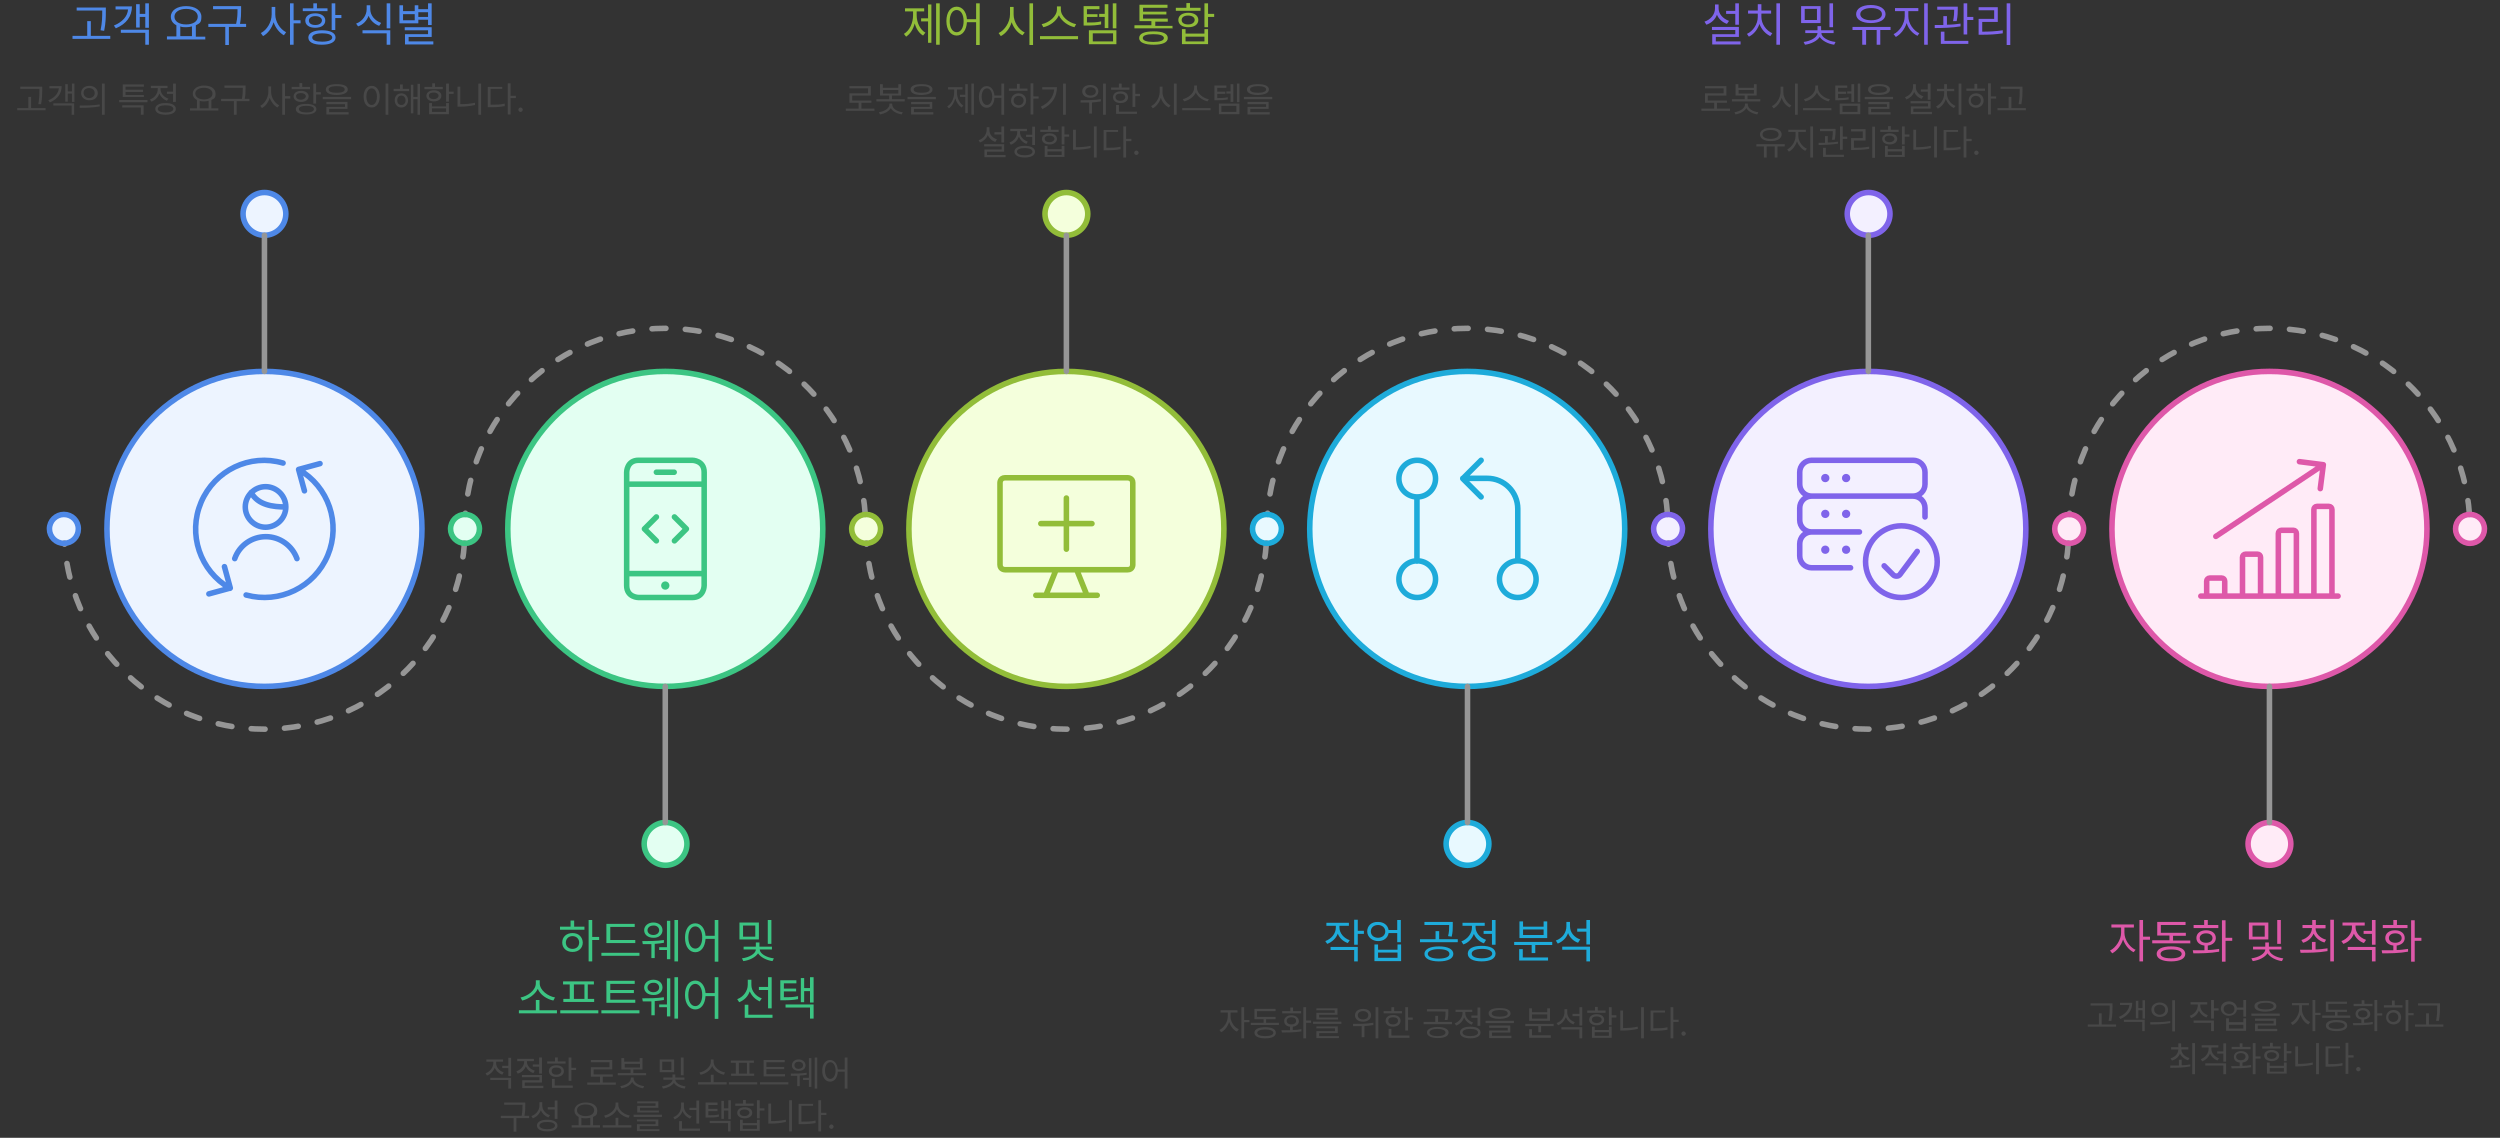 <?xml version="1.0" encoding="UTF-8"?>
<svg id="Layer_1" xmlns="http://www.w3.org/2000/svg" version="1.1" xmlns:xlink="http://www.w3.org/1999/xlink" viewBox="0 0 900 409.6">
  <rect x="0" y="0" width="900" height="409.6" fill="#333333" stroke="none"/>
  <!-- Generator: Adobe Illustrator 29.3.1, SVG Export Plug-In . SVG Version: 2.1.0 Build 151)  -->
  <defs>
    <style>
      .st0 {
        fill: #e8f9ff;
      }

      .st1 {
        stroke: #92bd39;
      }

      .st1, .st2, .st3, .st4, .st5, .st6, .st7, .st8 {
        fill: none;
        stroke-linecap: round;
        stroke-linejoin: round;
        stroke-width: 2px;
      }

      .st2 {
        stroke-dasharray: 5 7;
      }

      .st2, .st6 {
        stroke: #969696;
      }

      .st9 {
        fill: #7f64ea;
      }

      .st3 {
        stroke: #4e88e7;
      }

      .st10 {
        fill: #edf4ff;
      }

      .st4 {
        stroke: #7f64ea;
      }

      .st11 {
        fill: #f3f0ff;
      }

      .st12 {
        isolation: isolate;
      }

      .st13 {
        fill: #ffebf7;
      }

      .st14 {
        fill: #de58a9;
      }

      .st15 {
        fill: #92bd39;
      }

      .st16 {
        fill: #4e88e7;
      }

      .st5 {
        stroke: #1eabda;
      }

      .st17 {
        fill: #3cc583;
      }

      .st7 {
        stroke: #de58a9;
      }

      .st8 {
        stroke: #3cc583;
      }

      .st18 {
        fill: #e3fff2;
      }

      .st19 {
        fill: #484848;
      }

      .st20 {
        fill: #f4ffdc;
      }

      .st21 {
        fill: #1eabda;
      }
    </style>
  </defs>
  <g id="items">
    <g id="blend">
      <g id="g-root-cp_1_g-1_1_1uonq2a1n621vs-fill">
        <g id="cp_1_g-1_1_1uonq2a1n621vs-fill">
          <path class="st10" d="M38.5,190.4c0,31.3,25.4,56.7,56.7,56.7s56.7-25.4,56.7-56.7-25.4-56.7-56.7-56.7c-31.3,0-56.7,25.4-56.7,56.7M17.8,190.4c0,2.8,2.3,5.2,5.2,5.2s5.2-2.3,5.2-5.2-2.3-5.2-5.2-5.2c-2.8,0-5.2,2.3-5.2,5.2"/>
        </g>
        <g id="cp_1_g-1_1_1uonq2a1n621vs-fill1" data-name="cp_1_g-1_1_1uonq2a1n621vs-fill">
          <path class="st10" d="M102.9,77c0,4.3-3.5,7.7-7.7,7.7s-7.7-3.5-7.7-7.7,3.5-7.7,7.7-7.7c4.3,0,7.7,3.5,7.7,7.7Z"/>
        </g>
      </g>
      <g id="g-root-cp_2_g-2_1q8u7xu1n622o2-fill">
        <g id="cp_2_g-2_1q8u7xu1n622o2-fill">
          <path class="st18" d="M182.8,190.4c0,31.3,25.4,56.7,56.7,56.7s56.7-25.4,56.7-56.7-25.4-56.7-56.7-56.7-56.7,25.4-56.7,56.7M162.2,190.4c0,2.8,2.3,5.2,5.2,5.2s5.2-2.3,5.2-5.2-2.3-5.2-5.2-5.2c-2.8,0-5.2,2.3-5.2,5.2"/>
        </g>
        <g id="cp_2_g-2_1q8u7xu1n622o2-fill1" data-name="cp_2_g-2_1q8u7xu1n622o2-fill">
          <path class="st18" d="M247.3,303.8c0,4.3-3.5,7.7-7.7,7.7s-7.7-3.5-7.7-7.7,3.5-7.7,7.7-7.7,7.7,3.5,7.7,7.7Z"/>
        </g>
      </g>
      <g id="g-root-cp_3_g-3_1_1hdtos21n620b0-fill">
        <g id="cp_3_g-3_1_1hdtos21n620b0-fill">
          <path class="st20" d="M327.2,190.4c0,31.3,25.4,56.7,56.7,56.7s56.7-25.4,56.7-56.7-25.4-56.7-56.7-56.7-56.7,25.4-56.7,56.7M306.6,190.4c0,2.8,2.3,5.2,5.2,5.2s5.2-2.3,5.2-5.2-2.3-5.2-5.2-5.2c-2.8,0-5.2,2.3-5.2,5.2"/>
        </g>
        <g id="cp_3_g-3_1_1hdtos21n620b0-fill1" data-name="cp_3_g-3_1_1hdtos21n620b0-fill">
          <path class="st20" d="M391.6,77c0,4.3-3.5,7.7-7.7,7.7s-7.7-3.5-7.7-7.7,3.5-7.7,7.7-7.7,7.7,3.5,7.7,7.7Z"/>
        </g>
      </g>
      <g id="g-root-cp_4_g-4_1hdtos21n620b2-fill">
        <g id="cp_4_g-4_1hdtos21n620b2-fill">
          <path class="st0" d="M471.5,190.4c0,31.3,25.4,56.7,56.7,56.7s56.7-25.4,56.7-56.7-25.4-56.7-56.7-56.7-56.7,25.4-56.7,56.7M450.9,190.4c0,2.8,2.3,5.2,5.2,5.2s5.2-2.3,5.2-5.2-2.3-5.2-5.2-5.2-5.2,2.3-5.2,5.2"/>
        </g>
        <g id="cp_4_g-4_1hdtos21n620b2-fill1" data-name="cp_4_g-4_1hdtos21n620b2-fill">
          <path class="st0" d="M536,303.8c0,4.3-3.5,7.7-7.7,7.7s-7.7-3.5-7.7-7.7,3.5-7.7,7.7-7.7,7.7,3.5,7.7,7.7Z"/>
        </g>
      </g>
      <g id="g-root-cp_5_g-5_1_1cy06nm1n6213c-fill">
        <g id="cp_5_g-5_1_1cy06nm1n6213c-fill">
          <path class="st11" d="M615.9,190.4c0,31.3,25.4,56.7,56.7,56.7s56.7-25.4,56.7-56.7-25.4-56.7-56.7-56.7c-31.3,0-56.7,25.4-56.7,56.7M595.3,190.4c0,2.8,2.3,5.2,5.2,5.2s5.2-2.3,5.2-5.2-2.3-5.2-5.2-5.2c-2.8,0-5.2,2.3-5.2,5.2"/>
        </g>
        <g id="cp_5_g-5_1_1cy06nm1n6213c-fill1" data-name="cp_5_g-5_1_1cy06nm1n6213c-fill">
          <path class="st11" d="M680.4,77c0,4.3-3.5,7.7-7.7,7.7s-7.7-3.5-7.7-7.7,3.5-7.7,7.7-7.7c4.3,0,7.7,3.5,7.7,7.7Z"/>
        </g>
      </g>
      <g id="g-root-cp_6_g-6_1cy06nm1n6213e-fill">
        <g id="cp_6_g-6_1cy06nm1n6213e-fill">
          <path class="st13" d="M760.3,190.4c0,31.3,25.4,56.7,56.7,56.7s56.7-25.4,56.7-56.7-25.4-56.7-56.7-56.7-56.7,25.4-56.7,56.7M739.7,190.4c0,2.8,2.3,5.2,5.2,5.2s5.2-2.3,5.2-5.2-2.3-5.2-5.2-5.2-5.2,2.3-5.2,5.2M884,190.4c0,2.8,2.3,5.2,5.2,5.2s5.2-2.3,5.2-5.2-2.3-5.2-5.2-5.2-5.2,2.3-5.2,5.2"/>
        </g>
        <g id="cp_6_g-6_1cy06nm1n6213e-fill1" data-name="cp_6_g-6_1cy06nm1n6213e-fill">
          <path class="st13" d="M824.7,303.8c0,4.3-3.5,7.7-7.7,7.7s-7.7-3.5-7.7-7.7,3.5-7.7,7.7-7.7,7.7,3.5,7.7,7.7Z"/>
        </g>
      </g>
      <g id="g-root-tx__58lgy1n6213i-fill">
        <g id="tx__58lgy1n6213i-fill">
          <g class="st12">
            <path class="st19" d="M622.7,39.9h-10.2v-.8h4.6v-2.1h-3.3v-3.4h6.7v-1.8h-6.7v-.8h7.7v3.4h-6.7v1.8h6.9v.8h-3.6v2.1h4.7v.8h0Z"/>
            <path class="st19" d="M625.9,31.6h5.5v-1.3h1v4.1h-3.3v1.3h4.6v.8h-10.2v-.8h4.6v-1.3h-3.3v-4.1h1v1.3h0ZM633,40.4l-.4.8c-1.7-.3-3.3-1.1-3.9-2.3-.7,1.2-2.2,2-3.9,2.3l-.4-.8c2-.3,3.8-1.4,3.8-2.8v-.3h1v.3c0,1.5,1.8,2.6,3.8,2.8ZM631.4,33.7v-1.3h-5.5v1.3h5.5Z"/>
            <path class="st19" d="M644.9,37.9l-.6.8c-1.3-.6-2.4-1.9-2.9-3.5-.5,1.7-1.6,3.1-2.9,3.8l-.6-.8c1.7-.8,3-2.9,3.1-5v-2h1v2c0,2,1.4,4.1,3,4.8ZM647.2,41.3h-1v-11.2h1v11.2Z"/>
            <path class="st19" d="M659.3,39.7h-10.2v-.8h10.2v.8ZM658.8,35.7l-.5.8c-1.7-.4-3.5-1.6-4.2-3.2-.7,1.6-2.5,2.8-4.2,3.2l-.5-.8c1.9-.4,4.1-2.1,4.1-4v-.9h1v.9c0,1.9,2.2,3.6,4.1,4Z"/>
            <path class="st19" d="M665,31.6h-3.3v1.4h2.9v.8h-2.9v1.5c1.6,0,2.6,0,3.8-.3v.8c-1.2.2-2.3.3-4.1.3h-.7v-5.3h4.3v.8h0ZM669.7,41.1h-7.4v-3.8h7.4v3.8ZM663.3,40.3h5.4v-2.2h-5.4v2.2ZM667.5,36.7h-1v-3h-1.5v-.8h1.5v-2.6h1v6.4ZM669.7,36.8h-.9v-6.7h.9v6.7Z"/>
            <path class="st19" d="M681.5,35.7h-10.2v-.8h10.2v.8ZM680.4,32.2c0,1.3-1.5,1.9-3.9,2-2.5,0-4-.7-4-2s1.5-1.9,4-1.9,3.9.7,3.9,1.9ZM680.2,39.2h-6.6v1.2h7v.8h-8v-2.7h6.7v-1h-6.7v-.8h7.6v2.5ZM673.5,32.2c0,.8,1.1,1.2,2.9,1.2s2.9-.4,2.9-1.2-1.1-1.2-2.9-1.2c-1.9,0-2.9.5-2.9,1.2Z"/>
            <path class="st19" d="M692.3,34.8l-.5.8c-1.2-.4-2.2-1.3-2.7-2.5-.5,1.3-1.5,2.2-2.8,2.7l-.5-.8c1.7-.6,2.8-2,2.9-3.6v-1.1h1v1.1c0,1.5,1.1,2.8,2.8,3.3ZM695,39.1h-6.2v1.2h6.7v.8h-7.6v-2.8h6.2v-1.1h-6.3v-.8h7.2v2.7h0ZM695,35.9h-1v-2.9h-2.5v-.8h2.5v-2.1h1v5.8Z"/>
            <path class="st19" d="M704,38.1l-.6.8c-1.3-.6-2.4-1.8-2.9-3.3-.5,1.6-1.6,2.9-2.9,3.5l-.6-.8c1.7-.8,2.9-2.6,2.9-4.6v-.9h-2.6v-.8h2.6v-1.7h1v1.7h2.6v.8h-2.6v.9c0,1.9,1.3,3.7,3,4.4ZM706.1,41.3h-1v-11.2h1v11.2Z"/>
            <path class="st19" d="M714.6,32.7h-6.7v-.8h2.9v-1.7h1v1.7h2.8v.8ZM714.1,36.2c0,1.5-1.2,2.6-2.7,2.6s-2.8-1.1-2.7-2.6c0-1.5,1.1-2.6,2.7-2.6s2.7,1.1,2.7,2.6ZM709.5,36.2c0,1,.8,1.7,1.8,1.7,1,0,1.8-.7,1.8-1.7,0-1-.8-1.7-1.8-1.7-1,0-1.8.7-1.8,1.7ZM716.7,34.7h1.9v.8h-1.9v5.7h-1v-11.2h1v4.6Z"/>
            <path class="st19" d="M729.3,39.7h-10.2v-.8h4v-4h1v4h5.2v.8ZM728.1,32.3c0,1.4,0,2.9-.4,5.2h-1c.4-2.2.4-3.8.4-5.2v-.3h-6.9v-.8h7.9v1.1Z"/>
            <path class="st19" d="M642.6,52.7h-2.7v4h-1v-4h-2.9v4h-1v-4h-2.7v-.8h10.2v.8ZM641.4,48.4c0,1.5-1.6,2.4-3.9,2.4-2.4,0-3.9-.9-3.9-2.4s1.6-2.4,3.9-2.4,3.9.9,3.9,2.4ZM634.5,48.4c0,1,1.2,1.6,2.9,1.6s2.9-.6,2.9-1.6-1.2-1.6-2.9-1.6c-1.7,0-2.9.6-2.9,1.6Z"/>
            <path class="st19" d="M650.5,53.5l-.6.8c-1.3-.6-2.4-1.9-3-3.4-.5,1.6-1.7,3.1-2.9,3.7l-.6-.8c1.6-.8,3-2.9,3-4.8v-1.5h-2.6v-.8h6.3v.8h-2.7v1.5c0,1.9,1.4,3.8,3,4.5ZM652.7,56.7h-1v-11.2h1v11.2Z"/>
            <path class="st19" d="M658,51.3c1.2,0,2.5-.1,3.7-.3v.7c-2.3.4-5,.5-7,.5v-.8c.6,0,1.4,0,2.3,0v-2.4h1s0,2.4,0,2.4ZM660.8,47c0,.7,0,1.8-.3,3.3h-1c.3-1.4.3-2.4.3-3.1h-4.6v-.8h5.6v.6h0ZM663.8,56.5h-7.5v-3.3h1v2.5h6.5s0,.8,0,.8ZM663.4,49.2h1.6v.8h-1.6v3.9h-1v-8.4h1v3.6Z"/>
            <path class="st19" d="M671.6,50.6h-4.2v2.6c1.9,0,3.5,0,5.5-.4v.8c-2,.3-3.7.4-5.6.4h-.9v-4.3h4.2v-2.4h-4.2v-.8h5.2v4ZM675,56.8h-1v-11.2h1v11.2Z"/>
            <path class="st19" d="M683.6,47.5h-6.7v-.8h2.8v-1.3h1v1.3h2.8s0,.8,0,.8ZM683,50c0,1.2-1.1,2-2.7,2s-2.7-.8-2.7-2c0-1.2,1.1-2,2.7-2s2.7.8,2.7,2ZM678.5,50c0,.7.7,1.2,1.7,1.2s1.7-.5,1.8-1.2c0-.7-.7-1.2-1.8-1.2-1.1,0-1.8.5-1.7,1.2ZM679.6,53.7h5.1v-1.2h1v4h-7.1v-4h1v1.2h0ZM684.7,55.8v-1.3h-5.1v1.3h5.1ZM685.7,48.4h1.7v.8h-1.7v2.8h-1v-6.5h1v2.9Z"/>
            <path class="st19" d="M689.8,53c1.7,0,3.5-.1,5.3-.5v.8c-1.8.4-3.6.6-5.4.6h-.9v-7.2h1v6.3h0ZM697.3,56.7h-1v-11.2h1v11.2Z"/>
            <path class="st19" d="M704.9,47.5h-4.2v5.7c2,0,3.5,0,5.1-.4v.9c-1.6.3-3.1.4-5.2.4h-.9v-7.3h5.2v.8ZM707.9,50h1.9v.8h-1.9v5.9h-1v-11.2h1v4.4Z"/>
            <path class="st19" d="M710.7,55c0-.4.4-.8.8-.8s.8.4.8.8-.4.8-.8.8-.8-.4-.8-.8Z"/>
          </g>
        </g>
      </g>
      <g id="g-root-tx__dg2mr61n622oc-fill">
        <g id="tx__dg2mr61n622oc-fill">
          <g class="st12">
            <path class="st19" d="M314.7,39.9h-10.2v-.8h4.6v-2.1h-3.3v-3.4h6.7v-1.8h-6.7v-.8h7.7v3.4h-6.7v1.8h6.9v.8h-3.6v2.1h4.7v.8h0Z"/>
            <path class="st19" d="M317.9,31.6h5.5v-1.3h1v4.1h-3.3v1.3h4.6v.8h-10.2v-.8h4.6v-1.3h-3.3v-4.1h1v1.3ZM325,40.4l-.4.8c-1.7-.3-3.3-1.1-3.9-2.3-.7,1.2-2.2,2-3.9,2.3l-.4-.8c2-.3,3.8-1.4,3.8-2.8v-.3h1v.3c0,1.5,1.8,2.6,3.8,2.8ZM323.4,33.7v-1.3h-5.5v1.3h5.5Z"/>
            <path class="st19" d="M336.9,35.7h-10.2v-.8h10.2s0,.8,0,.8ZM335.7,32.2c0,1.3-1.5,1.9-3.9,2-2.5,0-4-.7-4-2s1.5-1.9,4-1.9,3.9.7,3.9,1.9ZM335.6,39.2h-6.6v1.2h7v.8h-8v-2.7h6.7v-1h-6.7v-.8h7.6s0,2.5,0,2.5ZM328.9,32.2c0,.8,1.1,1.2,2.9,1.2s2.9-.4,2.9-1.2-1.1-1.2-2.9-1.2c-1.9,0-2.9.5-2.9,1.2Z"/>
            <path class="st19" d="M346.8,38l-.6.7c-1.1-.7-1.9-1.9-2.3-3.3-.4,1.5-1.2,2.9-2.3,3.6l-.6-.7c1.6-.9,2.5-3,2.5-5v-1.1h-2.2v-.8h5.2v.8h-2v1.1c0,1.9.9,3.9,2.4,4.8ZM348.4,40.7h-.9v-5.8h-1.9v-.8h1.9v-3.8h.9v10.3h0ZM350.6,41.3h-.9v-11.2h.9v11.2Z"/>
            <path class="st19" d="M358,34.4h2.5v-4.3h1v11.2h-1v-6.1h-2.5c-.1,2.2-1.2,3.6-2.8,3.6s-2.8-1.5-2.8-3.9,1.2-3.9,2.8-3.9c1.5,0,2.6,1.3,2.8,3.4ZM353.4,34.8c0,1.8.8,3,1.9,3s1.9-1.2,1.9-3-.8-3-1.9-3c-1.1,0-1.9,1.2-1.9,3Z"/>
            <path class="st19" d="M369.9,32.7h-6.7v-.8h2.9v-1.7h1v1.7h2.8v.8ZM369.4,36.2c0,1.5-1.2,2.6-2.7,2.6s-2.8-1.1-2.7-2.6c0-1.5,1.1-2.6,2.7-2.6s2.7,1.1,2.7,2.6ZM364.9,36.2c0,1,.8,1.7,1.8,1.7,1,0,1.8-.7,1.8-1.7,0-1-.8-1.7-1.8-1.7-1,0-1.8.7-1.8,1.7ZM372,34.7h1.9v.8h-1.9v5.7h-1v-11.2h1v4.6Z"/>
            <path class="st19" d="M375.2,39.2l-.5-.8c3-1.4,4.6-3.6,4.8-6.2h-4.3v-.8h5.3c0,3.2-1.5,6.1-5.3,7.9ZM383.7,41.3h-1v-11.2h1v11.2Z"/>
            <path class="st19" d="M396.3,35.8v.7c-1,.2-2.1.3-3.2.4v4h-1v-4c-1.1,0-2.2,0-3.1,0v-.8c2,0,4.8,0,7.3-.4ZM395.4,32.9c0,1.4-1.2,2.3-2.9,2.3-1.7,0-2.9-.9-2.9-2.3s1.2-2.3,2.9-2.3c1.7,0,2.9.9,2.9,2.3ZM390.7,32.9c0,.9.8,1.5,1.9,1.5,1.1,0,1.9-.6,1.9-1.5s-.8-1.5-1.9-1.5c-1.1,0-1.9.6-1.9,1.5ZM398.1,41.3h-1v-11.2h1v11.2Z"/>
            <path class="st19" d="M406.7,32.3h-6.7v-.8h2.8v-1.4h1v1.4h2.8v.8h0ZM406.1,35c0,1.3-1.1,2.1-2.7,2.1s-2.7-.8-2.7-2.1c0-1.3,1.1-2.1,2.7-2.1,1.6,0,2.7.8,2.7,2.1ZM401.6,35c0,.8.7,1.3,1.7,1.3,1,0,1.7-.5,1.8-1.3,0-.8-.7-1.3-1.8-1.3-1.1,0-1.8.5-1.7,1.3ZM409.3,41h-7.5v-3.2h1v2.4h6.5v.8ZM408.7,33.8h1.7v.8h-1.7v3.9h-1v-8.4h1v3.7Z"/>
            <path class="st19" d="M421.4,37.9l-.6.8c-1.3-.6-2.4-1.9-2.9-3.5-.5,1.7-1.6,3.1-2.9,3.8l-.6-.8c1.7-.8,3-2.9,3.1-5v-2h1v2c0,2,1.4,4.1,3,4.8ZM423.6,41.3h-1v-11.2h1v11.2Z"/>
            <path class="st19" d="M435.8,39.7h-10.2v-.8h10.2v.8ZM435.2,35.7l-.5.8c-1.7-.4-3.5-1.6-4.2-3.2-.7,1.6-2.5,2.8-4.2,3.2l-.5-.8c1.9-.4,4.1-2.1,4.1-4v-.9h1v.9c0,1.9,2.2,3.6,4.1,4Z"/>
            <path class="st19" d="M441.5,31.6h-3.3v1.4h2.9v.8h-2.9v1.5c1.6,0,2.6,0,3.8-.3v.8c-1.2.2-2.2.3-4.1.3h-.7v-5.3h4.3v.8ZM446.2,41.1h-7.4v-3.8h7.4v3.8ZM439.7,40.3h5.4v-2.2h-5.4v2.2ZM444,36.7h-1v-3h-1.5v-.8h1.5v-2.6h1v6.4ZM446.2,36.8h-.9v-6.7h.9v6.7Z"/>
            <path class="st19" d="M458,35.7h-10.2v-.8h10.2v.8ZM456.8,32.2c0,1.3-1.5,1.9-3.9,2-2.5,0-4-.7-4-2s1.5-1.9,4-1.9,3.9.7,3.9,1.9ZM456.7,39.2h-6.6v1.2h7v.8h-8v-2.7h6.7v-1h-6.7v-.8h7.6v2.5h0ZM450,32.2c0,.8,1.1,1.2,2.9,1.2s2.9-.4,2.9-1.2-1.1-1.2-2.9-1.2c-1.9,0-2.9.5-2.9,1.2Z"/>
            <path class="st19" d="M358.8,50.3l-.5.8c-1.2-.4-2.2-1.3-2.7-2.5-.5,1.3-1.5,2.2-2.8,2.7l-.5-.8c1.7-.6,2.8-2,2.9-3.6v-1.1h1v1.1c0,1.5,1.1,2.8,2.8,3.3ZM361.5,54.6h-6.2v1.2h6.7v.8h-7.6v-2.8h6.2v-1.1h-6.3v-.8h7.2s0,2.7,0,2.7ZM361.5,51.3h-1v-2.9h-2.5v-.8h2.5v-2.1h1v5.8Z"/>
            <path class="st19" d="M370,51l-.5.8c-1.3-.5-2.2-1.4-2.7-2.6-.5,1.3-1.5,2.4-2.9,2.9l-.5-.8c1.7-.6,2.8-2.1,2.8-3.7v-.4h-2.5v-.8h6v.8h-2.5v.4c0,1.5,1.1,2.8,2.8,3.4ZM372.6,54.6c0,1.3-1.4,2.1-3.7,2.1-2.3,0-3.7-.8-3.7-2.1s1.4-2.1,3.7-2.1c2.3,0,3.7.8,3.7,2.1ZM366.1,54.6c0,.8,1.1,1.3,2.8,1.3s2.8-.5,2.8-1.3-1.1-1.3-2.8-1.3-2.8.5-2.8,1.3ZM372.6,52.2h-1v-2.9h-2.2v-.8h2.2v-2.9h1v6.7Z"/>
            <path class="st19" d="M381.2,47.5h-6.7v-.8h2.8v-1.3h1v1.3h2.8v.8h0ZM380.5,50c0,1.2-1.1,2-2.7,2s-2.7-.8-2.7-2c0-1.2,1.1-2,2.7-2s2.7.8,2.7,2ZM376.1,50c0,.7.7,1.2,1.7,1.2s1.7-.5,1.8-1.2c0-.7-.7-1.2-1.8-1.2-1.1,0-1.8.5-1.7,1.2ZM377.1,53.7h5.1v-1.2h1v4h-7.1v-4h1v1.2h0ZM382.2,55.8v-1.3h-5.1v1.3h5.1ZM383.2,48.4h1.7v.8h-1.7v2.8h-1v-6.5h1v2.9Z"/>
            <path class="st19" d="M387.3,53c1.7,0,3.5-.1,5.3-.5v.8c-1.8.4-3.6.6-5.4.6h-.9v-7.2h1v6.3h0ZM394.8,56.7h-1v-11.2h1v11.2Z"/>
            <path class="st19" d="M402.5,47.5h-4.2v5.7c2,0,3.5,0,5.1-.4v.9c-1.6.3-3.1.4-5.2.4h-.9v-7.3h5.2v.8ZM405.4,50h1.9v.8h-1.9v5.9h-1v-11.2h1v4.4Z"/>
            <path class="st19" d="M408.3,55c0-.4.4-.8.8-.8s.8.4.8.8-.4.8-.8.8-.8-.4-.8-.8Z"/>
          </g>
        </g>
      </g>
      <g id="g-root-tx__mbpn021n621vm-fill">
        <g id="tx__mbpn021n621vm-fill">
          <g class="st12">
            <path class="st19" d="M16.4,39.7H6.2v-.8h4v-4h1v4h5.2s0,.8,0,.8ZM15.2,32.3c0,1.4,0,2.9-.4,5.2h-1c.4-2.2.4-3.8.4-5.2v-.3h-6.9v-.8h7.9s0,1.1,0,1.1Z"/>
            <path class="st19" d="M17.9,36.8l-.5-.7c2.3-.9,3.6-2.5,3.8-4.3h-3.4v-.8h4.4c0,2.7-1.5,4.7-4.3,5.9ZM26.8,41.3h-1v-3.3h-6.6v-.8h7.5v4.1ZM26.8,36.7h-.9v-3h-1.5v2.9h-.9v-6.3h.9v2.6h1.5v-2.8h.9v6.6Z"/>
            <path class="st19" d="M35.9,37.6v.7c-2.5.5-5.2.5-7.2.5v-.8c1.9,0,4.8,0,7.2-.4ZM35.2,33.5c0,1.6-1.2,2.6-3,2.6s-3-1.1-3-2.6c0-1.6,1.3-2.6,3-2.6s3,1.1,3,2.6ZM30.1,33.5c0,1,.9,1.8,2,1.8s2-.7,2-1.8-.9-1.8-2-1.8c-1.2,0-2.1.7-2,1.8ZM37.7,41.3h-1v-11.2h1v11.2Z"/>
            <path class="st19" d="M53.1,36.8h-10.2v-.8h10.2v.8ZM51.7,41.3h-1v-2.6h-6.7v-.8h7.7v3.4ZM51.8,34.9h-7.6v-4.5h7.6v.8h-6.6v1.1h6.3v.8h-6.3v1.1h6.6v.8Z"/>
            <path class="st19" d="M60.6,35.5l-.5.8c-1.3-.5-2.2-1.4-2.7-2.6-.5,1.3-1.5,2.4-2.9,2.9l-.5-.8c1.7-.6,2.8-2.1,2.8-3.7v-.4h-2.5v-.8h6v.8h-2.5v.4c0,1.5,1.1,2.8,2.8,3.4ZM63.3,39.2c0,1.3-1.4,2.1-3.7,2.1-2.3,0-3.7-.8-3.7-2.1s1.4-2.1,3.7-2.1c2.3,0,3.7.8,3.7,2.1ZM56.8,39.2c0,.8,1.1,1.3,2.8,1.3s2.8-.5,2.8-1.3-1.1-1.3-2.8-1.3-2.8.5-2.8,1.3ZM63.3,36.7h-1v-2.9h-2.2v-.8h2.2v-2.9h1v6.7Z"/>
            <path class="st19" d="M78.6,39.8h-10.2v-.8h2.5v-3c-1-.5-1.5-1.3-1.5-2.3,0-1.7,1.7-2.9,4.1-2.9,2.4,0,4.1,1.1,4.1,2.9s-.6,1.8-1.5,2.3v3h2.5v.8h0ZM70.3,33.7c0,1.2,1.3,2.1,3.1,2.1s3.1-.8,3.1-2.1-1.3-2.1-3.1-2.1c-1.8,0-3.1.8-3.1,2.1ZM75.1,39v-2.7c-.5.1-1,.2-1.6.2s-1.1,0-1.6-.2v2.7s3.2,0,3.2,0Z"/>
            <path class="st19" d="M88.4,31.8c0,1.1,0,2.2-.3,3.8h1.7v.8h-4.6v4.9h-1v-4.9h-4.6v-.8h7.5c.3-1.6.3-2.8.3-3.8v-.2h-6.6v-.8h7.6v1h0Z"/>
            <path class="st19" d="M100.5,37.9l-.6.8c-1.2-.6-2.3-2-2.8-3.5-.5,1.7-1.6,3.1-2.8,3.7l-.6-.8c1.6-.8,2.9-3,2.9-5v-2h1v2c0,2,1.3,4,2.9,4.8ZM102.6,34.6h1.9v.9h-1.9v5.8h-1v-11.2h1v4.5Z"/>
            <path class="st19" d="M111.7,32.1h-6.7v-.8h2.8v-1.4h1v1.4h2.8v.8h0ZM111.1,34.7c0,1.2-1.1,2-2.7,2s-2.7-.8-2.7-2c0-1.2,1.1-2,2.7-2,1.6,0,2.7.8,2.7,2ZM113.9,39.3c0,1.2-1.4,1.9-3.7,1.9s-3.7-.7-3.7-1.9c0-1.2,1.4-1.9,3.7-1.9,2.3,0,3.7.7,3.7,1.9ZM106.6,34.7c0,.7.7,1.2,1.7,1.2s1.7-.5,1.8-1.2c0-.7-.7-1.2-1.8-1.2-1.1,0-1.8.5-1.7,1.2ZM107.6,39.3c0,.7,1,1.2,2.7,1.2s2.7-.4,2.7-1.2-1-1.2-2.7-1.2c-1.7,0-2.7.4-2.7,1.2ZM113.8,33.2h1.7v.8h-1.7v3.3h-1v-7.2h1v3.1Z"/>
            <path class="st19" d="M126.4,35.7h-10.2v-.8h10.2v.8ZM125.2,32.2c0,1.3-1.5,1.9-3.9,2-2.5,0-4-.7-4-2s1.5-1.9,4-1.9,3.9.7,3.9,1.9ZM125.1,39.2h-6.6v1.2h7v.8h-8v-2.7h6.7v-1h-6.7v-.8h7.6v2.5h0ZM118.3,32.2c0,.8,1.1,1.2,2.9,1.2s2.9-.4,2.9-1.2-1.1-1.2-2.9-1.2c-1.9,0-2.9.5-2.9,1.2Z"/>
            <path class="st19" d="M136.7,34.8c0,2.4-1.2,3.9-2.9,3.9s-2.9-1.5-2.9-3.9,1.2-3.9,2.9-3.9c1.7,0,2.9,1.5,2.9,3.9ZM131.9,34.8c0,1.8.8,3,1.9,3s1.9-1.2,1.9-3-.8-3-1.9-3c-1.1,0-1.9,1.2-1.9,3ZM139.8,41.3h-1v-11.2h1v11.2Z"/>
            <path class="st19" d="M147.3,32.8h-5.6v-.8h2.3v-1.6h1v1.6h2.3v.8h0ZM146.9,36.1c0,1.5-1,2.6-2.4,2.6s-2.4-1.1-2.4-2.6,1-2.5,2.4-2.5c1.4,0,2.4,1.1,2.4,2.5ZM143,36.1c0,1,.6,1.7,1.5,1.7.9,0,1.5-.7,1.5-1.7s-.7-1.7-1.5-1.7c-.9,0-1.5.7-1.5,1.7ZM151.2,41.3h-.9v-5.6h-1.5v5.1h-.9v-10.3h.9v4.4h1.5v-4.7h.9v11.2Z"/>
            <path class="st19" d="M159.5,32.1h-6.7v-.8h2.8v-1.3h1v1.3h2.8v.8h0ZM158.9,34.5c0,1.2-1.1,2-2.7,2s-2.7-.8-2.7-2c0-1.2,1.1-2,2.7-2s2.7.8,2.7,2ZM154.4,34.5c0,.7.7,1.2,1.7,1.2s1.7-.5,1.8-1.2c0-.7-.7-1.2-1.8-1.2-1.1,0-1.8.5-1.7,1.2ZM155.5,38.3h5.1v-1.2h1v4h-7.1v-4h1v1.2h0ZM160.6,40.3v-1.3h-5.1v1.3s5.1,0,5.1,0ZM161.6,33h1.7v.8h-1.7v2.8h-1v-6.5h1v2.9Z"/>
            <path class="st19" d="M165.7,37.5c1.7,0,3.5-.1,5.3-.5v.8c-1.8.4-3.6.6-5.4.6h-.9v-7.2h1v6.3h0ZM173.2,41.3h-1v-11.2h1v11.2Z"/>
            <path class="st19" d="M180.8,32h-4.2v5.7c2,0,3.5,0,5.1-.4v.9c-1.6.3-3.1.4-5.2.4h-.9v-7.3h5.2v.8ZM183.8,34.5h1.9v.8h-1.9v5.9h-1v-11.2h1v4.4Z"/>
            <path class="st19" d="M186.6,39.5c0-.4.4-.8.8-.8s.8.4.8.8-.4.8-.8.8c-.4,0-.8-.4-.8-.8Z"/>
          </g>
        </g>
      </g>
      <g id="g-root-tx__90vlpu1n620at-fill">
        <g id="tx__90vlpu1n620at-fill">
          <g class="st12">
            <path class="st9" d="M622.4,7.6l-.7,1c-1.7-.6-3-1.8-3.6-3.3-.6,1.7-2,3-3.8,3.6l-.7-1.1c2.2-.7,3.8-2.6,3.8-4.8v-1.4h1.3v1.4c0,2,1.5,3.7,3.7,4.5ZM626,13.3h-8.3v1.6h8.9v1.1h-10.2v-3.7h8.3v-1.5h-8.4v-1.1h9.7v3.6ZM626,8.9h-1.3v-3.9h-3.3v-1.1h3.3V1.2h1.3v7.7Z"/>
            <path class="st9" d="M638,12l-.7,1c-1.7-.8-3.2-2.4-3.9-4.4-.7,2.1-2.1,3.8-3.8,4.6l-.7-1c2.2-1,3.9-3.5,3.9-6.1v-1.2h-3.5v-1.1h3.5V1.5h1.3v2.3h3.5v1.1h-3.5v1.2c0,2.5,1.7,4.9,4,5.9ZM640.8,16.1h-1.3V1.2h1.3s0,14.9,0,14.9Z"/>
            <path class="st9" d="M655.4,8.3h-7V2.2h7v6.1ZM660.8,15.1l-.5,1c-2.2-.3-4.3-1.4-5.2-2.8-.9,1.4-3,2.5-5.3,2.8l-.5-1c2.6-.3,5-1.7,5-3.2h-4.4v-1h4.4v-1.5h1.3v1.5h4.5v1h-4.4c0,1.5,2.4,2.9,5,3.2ZM649.7,7.2h4.4v-4h-4.4s0,4,0,4ZM659.9,9.8h-1.3V1.2h1.3v8.6Z"/>
            <path class="st9" d="M680.5,10.8h-3.6v5.3h-1.3v-5.3h-3.8v5.3h-1.4v-5.3h-3.5v-1.1h13.7v1.1ZM678.8,5.1c0,2-2.1,3.2-5.3,3.2-3.1,0-5.3-1.2-5.3-3.2s2.1-3.3,5.3-3.3c3.1,0,5.3,1.3,5.3,3.3ZM669.7,5.1c0,1.3,1.6,2.2,3.9,2.2s3.9-.8,3.9-2.2-1.6-2.2-3.9-2.2c-2.3,0-3.9.9-3.9,2.2Z"/>
            <path class="st9" d="M691,11.9l-.7,1c-1.7-.8-3.3-2.5-3.9-4.6-.7,2.2-2.2,4.1-3.9,5l-.8-1c2.1-1,4-3.8,4-6.4v-1.9h-3.5v-1.1h8.4v1.1h-3.6v1.9c0,2.5,1.8,5.1,4,6.1ZM694,16.1h-1.3V1.2h1.3v14.9Z"/>
            <path class="st9" d="M700.9,8.9c1.7,0,3.4-.2,4.9-.4v1c-3,.5-6.6.6-9.3.6v-1.1c.8,0,1.9,0,3.1,0v-3.2h1.3s0,3.2,0,3.2ZM704.8,3.2c0,1,0,2.5-.4,4.4h-1.3c.4-1.9.4-3.2.4-4.1h-6.1v-1.1h7.4v.8ZM708.7,15.8h-10v-4.4h1.3v3.3h8.6v1.1ZM708.2,6.1h2.2v1.1h-2.2v5.2h-1.3V1.2h1.3v4.9Z"/>
            <path class="st9" d="M719.2,7.9h-5.6v3.5c2.5,0,4.7-.1,7.4-.5v1.1c-2.6.4-4.9.5-7.5.5h-1.2v-5.7h5.6v-3.1h-5.6v-1.1h6.9v5.3h0ZM723.7,16.2h-1.3V1.2h1.3v15Z"/>
          </g>
        </g>
      </g>
      <g id="g-root-tx__dg2mr61n622ob-fill">
        <g id="tx__dg2mr61n622ob-fill">
          <g class="st12">
            <path class="st15" d="M333.1,11.8l-.8,1c-1.5-.9-2.5-2.5-3-4.4-.5,2.1-1.6,3.8-3.1,4.8l-.8-1c2.1-1.2,3.3-4,3.3-6.7v-1.4h-2.9v-1.1h6.9v1.1h-2.7v1.4c0,2.6,1.2,5.2,3.2,6.3ZM335.3,15.4h-1.2v-7.7h-2.5v-1.1h2.5V1.6h1.2v13.8ZM338.3,16.1h-1.3V1.2h1.3s0,14.9,0,14.9Z"/>
            <path class="st15" d="M348.1,6.9h3.3V1.2h1.3v15h-1.3v-8.2h-3.3c-.2,2.9-1.6,4.8-3.7,4.8s-3.7-2-3.7-5.2,1.5-5.2,3.7-5.2c2,0,3.5,1.8,3.7,4.5ZM341.9,7.6c0,2.4,1,4,2.5,4s2.5-1.6,2.5-4-1-4-2.5-4c-1.5,0-2.5,1.6-2.5,4Z"/>
            <path class="st15" d="M368.9,11.7l-.8,1c-1.7-.8-3.2-2.6-3.9-4.7-.7,2.3-2.2,4.1-3.9,5l-.8-1.1c2.2-1,4.1-3.9,4.1-6.7v-2.7h1.3v2.7c0,2.7,1.8,5.5,4,6.5ZM371.9,16.2h-1.3V1.2h1.3v15h0Z"/>
            <path class="st15" d="M388.1,14.1h-13.7v-1.1h13.7v1.1ZM387.4,8.7l-.6,1.1c-2.2-.5-4.6-2.1-5.6-4.3-1,2.2-3.3,3.8-5.6,4.3l-.6-1.1c2.6-.5,5.5-2.8,5.5-5.3v-1.1h1.4v1.1c0,2.6,2.9,4.8,5.5,5.3Z"/>
            <path class="st15" d="M395.7,3.3h-4.4v1.8h3.8v1h-3.8v2c2.2,0,3.5,0,5.1-.4v1.1c-1.6.3-3,.4-5.4.4h-.9V2.2h5.7v1.1ZM401.9,15.9h-9.9v-5h9.9v5ZM393.4,14.9h7.3v-2.9h-7.3v2.9ZM399,10.1h-1.3v-4h-2v-1.1h2V1.5h1.3v8.6ZM401.9,10.2h-1.3V1.2h1.3v9Z"/>
            <path class="st15" d="M422,10.2h-13.6v-1.1h6.1v-1.5h-4.3V1.7h10.1v1.1h-8.8v1.4h8.4v1h-8.4v1.5h8.9v1.1h-4.5v1.5h6.2v1.1h0ZM420.4,13.7c0,1.6-1.9,2.4-5.1,2.4s-5.2-.8-5.2-2.4,1.8-2.4,5.2-2.4c3.3,0,5.1.8,5.1,2.4ZM411.4,13.7c0,.9,1.4,1.4,3.8,1.4,2.4,0,3.8-.5,3.8-1.4s-1.4-1.4-3.8-1.4c-2.5,0-3.8.5-3.8,1.4Z"/>
            <path class="st15" d="M432.2,3.9h-8.9v-1.1h3.8v-1.7h1.3v1.7h3.8v1.1h0ZM431.4,7.2c0,1.6-1.4,2.6-3.6,2.6s-3.6-1-3.6-2.6c0-1.6,1.4-2.6,3.6-2.6s3.6,1,3.6,2.6ZM425.4,7.2c0,1,.9,1.6,2.3,1.6s2.3-.6,2.4-1.6c0-1-1-1.6-2.4-1.6-1.4,0-2.3.6-2.3,1.6ZM426.8,12.1h6.8v-1.6h1.3v5.4h-9.4v-5.4h1.3v1.6ZM433.6,14.9v-1.7h-6.8v1.7h6.8ZM434.9,5h2.2v1.1h-2.2v3.7h-1.3V1.2h1.3v3.8Z"/>
          </g>
        </g>
      </g>
      <g id="g-root-tx__qrj54i1n6213d-fill">
        <g id="tx__qrj54i1n6213d-fill">
          <g class="st12">
            <path class="st16" d="M39.7,14h-13.6v-1.1h5.3v-5.3h1.3v5.3h7v1.1h0ZM38.1,4.2c0,1.8,0,3.9-.6,6.9l-1.3-.2c.6-2.9.6-5,.6-6.7v-.4h-9.2v-1.1h10.5v1.5Z"/>
            <path class="st16" d="M41.7,10.2l-.7-1c3.1-1.3,4.9-3.3,5.1-5.8h-4.5v-1.1h5.9c0,3.6-2,6.3-5.8,7.9ZM53.6,16.1h-1.3v-4.3h-8.8v-1.1h10.1v5.4h0ZM53.6,10h-1.3v-3.9h-2v3.8h-1.3V1.5h1.3v3.5h2V1.2h1.3v8.8h0Z"/>
            <path class="st16" d="M73.8,14.2h-13.7v-1.1h3.4v-4c-1.3-.7-2-1.7-2-3.1,0-2.3,2.3-3.8,5.5-3.8,3.2,0,5.5,1.5,5.5,3.8s-.7,2.4-2,3.1v4.1h3.4v1.1h0ZM62.8,6c0,1.7,1.7,2.8,4.2,2.8s4.2-1.1,4.2-2.8-1.7-2.8-4.2-2.8c-2.4,0-4.2,1.1-4.2,2.8ZM69.1,13.1v-3.6c-.6.2-1.4.3-2.1.3s-1.5,0-2.1-.3v3.5h4.3Z"/>
            <path class="st16" d="M86.8,3.5c0,1.4,0,3-.4,5.1h2.2v1.1h-6.2v6.5h-1.3v-6.5h-6.1v-1.1h10c.5-2.1.5-3.7.5-5.1v-.2h-8.8v-1.1h10.1v1.3Z"/>
            <path class="st16" d="M103,11.6l-.8,1.1c-1.6-.9-3-2.6-3.7-4.7-.7,2.2-2.1,4.1-3.8,5l-.8-1.1c2.2-1.1,3.9-3.9,3.9-6.7v-2.7h1.3v2.7c0,2.6,1.7,5.3,3.9,6.4ZM105.7,7.3h2.5v1.1h-2.5v7.7h-1.3V1.2h1.3v6.1Z"/>
            <path class="st16" d="M117.9,4h-8.9v-1h3.8v-1.8h1.3v1.8h3.8v1h0ZM117.1,7.4c0,1.6-1.4,2.6-3.6,2.6s-3.6-1-3.6-2.6c0-1.6,1.4-2.6,3.6-2.6,2.1,0,3.6,1,3.6,2.6ZM120.8,13.5c0,1.6-1.8,2.6-4.9,2.6s-4.9-.9-4.9-2.6c0-1.6,1.8-2.6,4.9-2.6s4.9,1,4.9,2.6ZM111.2,7.4c0,1,.9,1.6,2.3,1.6s2.3-.6,2.4-1.6c0-1-1-1.6-2.4-1.6-1.4,0-2.3.7-2.3,1.6ZM112.4,13.5c0,1,1.3,1.5,3.6,1.5s3.6-.6,3.6-1.5-1.3-1.5-3.6-1.5-3.6.6-3.6,1.5ZM120.7,5.4h2.2v1.1h-2.2v4.3h-1.3V1.2h1.3v4.2Z"/>
            <path class="st16" d="M137.2,8.3l-.7,1c-1.7-.6-3.1-1.9-3.8-3.6-.7,1.8-2,3.2-3.8,3.8l-.7-1c2.2-.8,3.8-2.9,3.8-5.2v-1.4h1.3v1.4c0,2.2,1.6,4.1,3.8,4.9ZM140.5,16.1h-1.3v-4.1h-8.7v-1.1h10v5.2h0ZM140.5,10.2h-1.3V1.2h1.3v9Z"/>
            <path class="st16" d="M155.4,9h-1.3v-1.9h-3.5v1.3h-6.8V1.9h1.3v2.1h4.2V1.9h1.3v1.4h3.5V1.2h1.3v7.8h0ZM149.3,7.3v-2.2h-4.2v2.2h4.2ZM155.4,13.3h-8.3v1.6h8.9v1.1h-10.2v-3.7h8.3v-1.4h-8.4v-1.1h9.7v3.5ZM154.1,6.1v-1.7h-3.5v1.7h3.5Z"/>
          </g>
        </g>
      </g>
      <g id="g-root-tx__1heg90y1n5mk9a-fill">
        <g id="tx__1heg90y1n5mk9a-fill">
          <g class="st12">
            <path class="st19" d="M181.3,386.1l-.5.8c-1.3-.5-2.2-1.4-2.7-2.5-.5,1.3-1.5,2.3-2.8,2.8l-.5-.8c1.6-.6,2.8-2.1,2.8-3.7v-.5h-2.5v-.8h6v.8h-2.5v.5c0,1.5,1.1,2.8,2.8,3.4ZM184,391.9h-1v-3.1h-6.5v-.8h7.5s0,3.9,0,3.9ZM184,387.4h-1v-2.9h-2.2v-.8h2.2v-2.9h1v6.7Z"/>
            <path class="st19" d="M192.5,385.5l-.5.8c-1.3-.4-2.2-1.3-2.7-2.4-.5,1.2-1.5,2.2-2.9,2.6l-.5-.8c1.6-.6,2.8-2,2.8-3.4v-.3h-2.5v-.8h6v.8h-2.5v.3c0,1.3,1.1,2.6,2.7,3.1ZM195.1,389.7h-6.2v1.2h6.7v.8h-7.6v-2.8h6.2v-1.1h-6.3v-.8h7.2v2.7h0ZM195.1,386.5h-1v-2.5h-2.3v-.8h2.3v-2.5h1v5.8Z"/>
            <path class="st19" d="M203.7,382.9h-6.7v-.8h2.8v-1.4h1v1.4h2.8v.8h0ZM203,385.6c0,1.3-1.1,2.1-2.7,2.1s-2.7-.8-2.7-2.1c0-1.3,1.1-2.1,2.7-2.1s2.7.8,2.7,2.1ZM198.6,385.6c0,.8.7,1.3,1.7,1.3,1,0,1.7-.5,1.8-1.3,0-.8-.7-1.3-1.8-1.3-1.1,0-1.8.5-1.7,1.3ZM206.2,391.6h-7.5v-3.2h1v2.4h6.5s0,.8,0,.8ZM205.7,384.4h1.7v.8h-1.7v3.9h-1v-8.4h1v3.7Z"/>
            <path class="st19" d="M221.6,390.5h-10.2v-.8h4.6v-2.1h-3.3v-3.4h6.7v-1.8h-6.7v-.8h7.7v3.4h-6.7v1.8h6.9v.8h-3.6v2.1h4.7v.8h0Z"/>
            <path class="st19" d="M224.8,382.2h5.5v-1.3h1v4.1h-3.3v1.3h4.6v.8h-10.2v-.8h4.6v-1.3h-3.3v-4.1h1v1.3h0ZM231.9,391l-.4.8c-1.7-.3-3.3-1.1-3.9-2.3-.7,1.2-2.2,2-3.9,2.3l-.4-.8c2-.3,3.8-1.4,3.8-2.8v-.3h1v.3c0,1.5,1.8,2.6,3.8,2.8ZM230.4,384.3v-1.3h-5.5v1.3h5.5Z"/>
            <path class="st19" d="M242.7,386h-5.2v-4.6h5.2v4.6ZM246.8,391.1l-.3.8c-1.7-.2-3.2-1-3.9-2.1-.7,1.1-2.2,1.8-3.9,2.1l-.4-.8c1.9-.2,3.8-1.3,3.8-2.4h-3.3v-.8h3.3v-1.1h1v1.1h3.3v.8h-3.3c0,1.1,1.8,2.2,3.7,2.4ZM238.4,385.2h3.3v-3h-3.3v3ZM246.1,387.1h-1v-6.4h1v6.4Z"/>
            <path class="st19" d="M261.5,390.4h-10.2v-.8h4.6v-2.7h1v2.7h4.7v.8ZM261,386.1l-.4.8c-1.7-.3-3.5-1.5-4.2-3.1-.7,1.6-2.5,2.8-4.2,3.1l-.4-.8c1.9-.3,4.1-2,4.1-3.8v-.9h1v.9c0,1.9,2.2,3.5,4.2,3.8Z"/>
            <path class="st19" d="M272.6,390.4h-10.2v-.8h10.2v.8ZM271.6,382.6h-1.8v3.9h1.7v.8h-8.3v-.8h1.7v-3.9h-1.8v-.8h8.3v.8h0ZM268.9,386.5v-3.9h-2.9v3.9h2.9Z"/>
            <path class="st19" d="M283.8,390.4h-10.2v-.8h10.2v.8ZM282.6,387.5h-7.7v-5.9h7.6v.8h-6.6v1.7h6.4v.8h-6.4v1.8h6.7v.8h0Z"/>
            <path class="st19" d="M290.4,386.1v.8c-.7.2-1.6.2-2.5.3v3.8h-.9v-3.7c-.9,0-1.7,0-2.3,0v-.8c1.4,0,3.9,0,5.7-.3ZM290,383.5c0,1.2-1,2.1-2.5,2-1.4,0-2.5-.8-2.4-2,0-1.2,1-2.1,2.4-2.1,1.4,0,2.4.8,2.5,2.1ZM286,383.5c0,.8.6,1.3,1.5,1.3s1.6-.5,1.6-1.3-.7-1.3-1.6-1.3c-.9,0-1.5.5-1.5,1.3ZM292.1,391.3h-.9v-2.5h-2.1v-.8h2.1v-7.1h.9v10.3ZM294.2,391.9h-.9v-11.2h.9v11.2Z"/>
            <path class="st19" d="M301.6,385h2.5v-4.3h1v11.2h-1v-6.1h-2.5c-.1,2.2-1.2,3.6-2.8,3.6s-2.8-1.5-2.8-3.9,1.2-3.9,2.8-3.9c1.5,0,2.6,1.3,2.8,3.4ZM297,385.4c0,1.8.8,3,1.9,3s1.9-1.2,1.9-3-.8-3-1.9-3c-1.1,0-1.9,1.2-1.9,3Z"/>
            <path class="st19" d="M189.1,397.9c0,1.1,0,2.2-.3,3.8h1.7v.8h-4.6v4.9h-1v-4.9h-4.6v-.8h7.5c.3-1.6.3-2.8.3-3.8v-.2h-6.6v-.8h7.6v1h0Z"/>
            <path class="st19" d="M198,401.5l-.6.8c-1.2-.5-2.2-1.4-2.7-2.6-.5,1.3-1.5,2.4-2.9,2.9l-.5-.8c1.7-.6,2.9-2.1,2.9-3.8v-1.2h1v1.1c0,1.6,1.1,3,2.8,3.6ZM200.7,405.2c0,1.3-1.4,2.1-3.7,2.1s-3.7-.8-3.7-2.1,1.4-2.1,3.7-2.1,3.7.8,3.7,2.1ZM194.2,405.2c0,.8,1.1,1.3,2.8,1.3s2.8-.5,2.8-1.3-1.1-1.3-2.8-1.3-2.8.5-2.8,1.3ZM200.7,402.8h-1v-3.4h-2.5v-.8h2.5v-2.4h1v6.6Z"/>
            <path class="st19" d="M216,405.9h-10.2v-.8h2.5v-3c-1-.5-1.5-1.3-1.5-2.3,0-1.7,1.7-2.9,4.1-2.9,2.4,0,4.1,1.1,4.1,2.9s-.6,1.8-1.5,2.3v3h2.5v.8h0ZM207.7,399.7c0,1.2,1.3,2.1,3.1,2.1s3.1-.8,3.1-2.1-1.3-2.1-3.1-2.1c-1.8,0-3.1.8-3.1,2.1ZM212.5,405.1v-2.7c-.5.1-1,.2-1.6.2s-1.1,0-1.6-.2v2.7h3.2Z"/>
            <path class="st19" d="M227.2,405.9h-10.2v-.8h4.6v-2.7h1v2.7h4.7v.8ZM226.7,401.6l-.4.8c-1.7-.3-3.5-1.5-4.2-3.1-.7,1.6-2.5,2.8-4.2,3.1l-.4-.8c1.9-.3,4.1-2,4.1-3.8v-.9h1v.9c0,1.9,2.2,3.5,4.2,3.8Z"/>
            <path class="st19" d="M238.3,402.1h-10.2v-.8h10.2v.8ZM237,405.4h-6.7v1.1h7.1v.7h-8.1v-2.5h6.7v-1h-6.7v-.7h7.7v2.4h0ZM237,398.8h-6.6v1h6.8v.7h-7.8v-2.4h6.6v-.9h-6.6v-.7h7.6v2.3h0Z"/>
            <path class="st19" d="M249,401.9l-.6.8c-1.2-.5-2.2-1.5-2.7-2.7-.5,1.4-1.5,2.4-2.8,3l-.5-.8c1.7-.6,2.8-2.2,2.8-3.9v-1.4h1v1.4c0,1.6,1.1,3,2.8,3.6ZM252,407.1h-7.5v-3.5h1v2.7h6.5v.8ZM251.7,404.5h-1v-4.9h-2.5v-.8h2.5v-2.6h1v8.4Z"/>
            <path class="st19" d="M258.4,397.8h-3.4v1.4h3.3v.8h-3.3v1.5c1.6,0,2.6,0,3.8-.3v.8c-1.2.3-2.3.3-4.1.3h-.7v-5.4h4.3v.8h0ZM263.1,407.3h-1v-3h-6.6v-.8h7.5v3.8ZM263.1,402.9h-.9v-3.1h-1.6v3h-.9v-6.5h.9v2.7h1.6v-2.9h.9v6.8Z"/>
            <path class="st19" d="M271.4,398.1h-6.7v-.8h2.8v-1.3h1v1.3h2.8v.8h0ZM270.8,400.6c0,1.2-1.1,2-2.7,2s-2.7-.8-2.7-2c0-1.2,1.1-2,2.7-2,1.6,0,2.7.8,2.7,2ZM266.3,400.6c0,.7.7,1.2,1.7,1.2s1.7-.5,1.8-1.2c0-.7-.7-1.2-1.8-1.2-1.1,0-1.8.5-1.7,1.2ZM267.4,404.3h5.1v-1.2h1v4h-7.1v-4h1v1.2h0ZM272.5,406.4v-1.3h-5.1v1.3h5.1ZM273.5,399h1.7v.8h-1.7v2.8h-1v-6.5h1v2.9Z"/>
            <path class="st19" d="M277.6,403.6c1.7,0,3.5-.1,5.3-.5v.8c-1.8.4-3.6.6-5.4.6h-.9v-7.2h1v6.3h0ZM285.1,407.3h-1v-11.2h1v11.2Z"/>
            <path class="st19" d="M292.7,398.1h-4.2v5.7c2,0,3.5,0,5.1-.4v.9c-1.6.3-3.1.4-5.2.4h-.9v-7.3h5.2v.8h0ZM295.6,400.6h1.9v.8h-1.9v5.9h-1v-11.2h1v4.4Z"/>
            <path class="st19" d="M298.5,405.6c0-.4.4-.8.8-.8s.8.4.8.8-.4.8-.8.8c-.4,0-.8-.4-.8-.8Z"/>
          </g>
        </g>
      </g>
      <g id="g-root-tx__1cymqwi1n5ml1j-fill">
        <g id="tx__1cymqwi1n5ml1j-fill">
          <g class="st12">
            <path class="st21" d="M485.9,338.5l-.7,1c-1.7-.6-3-1.8-3.6-3.4-.6,1.7-2,3-3.8,3.7l-.7-1c2.2-.8,3.8-2.7,3.8-4.9v-.6h-3.4v-1.1h8.1v1.1h-3.4v.6c0,2,1.5,3.8,3.7,4.6ZM488.8,346.1h-1.3v-4.1h-8.5v-1.1h9.8v5.1ZM488.8,335.1h2.2v1.1h-2.2v3.9h-1.3v-9h1.3v3.9Z"/>
            <path class="st21" d="M499.9,334.8h3.1v-3.6h1.3v8h-1.3v-3.3h-3.1c-.3,1.8-1.8,2.9-3.8,2.9s-3.9-1.4-3.9-3.5,1.6-3.5,3.9-3.4c2,0,3.5,1.1,3.8,2.9ZM493.5,335.3c0,1.4,1.1,2.3,2.6,2.3s2.6-1,2.6-2.3-1.1-2.3-2.6-2.3c-1.5,0-2.6.9-2.6,2.3ZM496.1,341.9h7v-1.9h1.3v6h-9.6v-6h1.3v1.9ZM503.1,344.8v-1.9h-7v1.9h7Z"/>
            <path class="st21" d="M524.8,339.2h-13.6v-1.1h5.6v-2.9h1.3v2.9h6.7v1.1ZM523.2,343.4c0,1.7-2,2.7-5.2,2.7s-5.2-1-5.2-2.7,2-2.7,5.2-2.7,5.2,1,5.2,2.7ZM523,333.2c0,1.2,0,2.4-.4,4l-1.3-.2c.4-1.5.4-2.6.4-3.8v-.2h-8.9v-1.1h10.2v1.3h0ZM514,343.4c0,1,1.5,1.7,3.9,1.7s3.9-.6,3.9-1.7c0-1.1-1.5-1.7-3.9-1.7-2.4,0-3.9.7-3.9,1.7Z"/>
            <path class="st21" d="M534.9,338.5l-.7,1.1c-1.7-.6-3-1.9-3.6-3.4-.7,1.8-2,3.2-3.8,3.8l-.7-1.1c2.2-.8,3.8-2.8,3.8-5v-.6h-3.4v-1.1h8v1.1h-3.3v.5c0,1.9,1.5,3.8,3.7,4.5ZM538.4,343.3c0,1.8-1.9,2.8-5,2.8-3.1,0-5-1-5-2.8s1.9-2.8,5-2.8c3.1,0,5,1,5,2.8ZM529.8,343.3c0,1.1,1.4,1.7,3.7,1.7s3.7-.7,3.7-1.7-1.4-1.7-3.7-1.7-3.7.7-3.7,1.7ZM538.4,340.1h-1.3v-3.9h-3v-1.1h3v-3.9h1.3v8.9Z"/>
            <path class="st21" d="M558.8,340.2h-6.1v2.9h-1.3v-2.9h-6.3v-1.1h13.7v1.1ZM557.3,345.8h-10.4v-4.1h1.3v3h9.1v1.1ZM548.3,333.6h7.4v-1.9h1.3v6h-10v-6h1.3v1.9h0ZM555.7,336.6v-2h-7.4v2h7.4Z"/>
            <path class="st21" d="M568.8,338.3l-.7,1.1c-1.7-.6-3-1.9-3.6-3.5-.6,1.8-2,3.1-3.7,3.8l-.7-1.1c2.3-.8,3.8-2.8,3.8-5.1v-1.6h1.3v1.6c0,2.1,1.5,4,3.7,4.7ZM572.4,346.1h-1.3v-4.2h-8.7v-1.1h10s0,5.3,0,5.3ZM572.4,340h-1.3v-4.6h-3.3v-1.1h3.3v-3.1h1.3v8.8Z"/>
          </g>
        </g>
      </g>
      <g id="g-root-tx__zn68j61n5mmmh-fill">
        <g id="tx__zn68j61n5mmmh-fill">
          <g class="st12">
            <path class="st14" d="M768.9,341.8l-.8,1c-1.7-.8-3.1-2.6-3.8-4.6-.7,2.2-2.2,4.1-3.9,5l-.8-1c2.1-1,4-3.9,4-6.4v-1.9h-3.5v-1.1h8.1v1.1h-3.4v1.9c0,2.4,1.7,5,3.9,6.1ZM771.5,337.2h2.5v1.1h-2.5v7.8h-1.3v-14.9h1.3v6Z"/>
            <path class="st14" d="M788.4,339.6h-13.6v-1.1h6.2v-1.7h-4.4v-4.9h10.2v1.1h-8.9v2.8h9v1.1h-4.6v1.7h6.2v1.1h0ZM786.7,343.4c0,1.7-1.9,2.7-5.1,2.7-3.2,0-5.2-1-5.2-2.7s1.9-2.7,5.2-2.7c3.2,0,5.1,1,5.1,2.7ZM777.8,343.4c0,1,1.4,1.6,3.8,1.6s3.8-.6,3.8-1.6-1.4-1.6-3.8-1.6c-2.4,0-3.8.6-3.8,1.6Z"/>
            <path class="st14" d="M793.6,342.1v-1.7c-1.7-.2-2.9-1.2-2.9-2.7,0-1.7,1.4-2.8,3.5-2.8s3.5,1.1,3.5,2.8c0,1.5-1.2,2.5-2.9,2.7v1.6c1.4,0,2.8-.2,4.1-.4v1c-3.2.6-6.7.6-9.3.6l-.2-1.1c1.2,0,2.6,0,4.1,0ZM798.7,334.1h-9v-1.1h3.8v-1.8h1.3v1.8h3.8v1.1ZM791.9,337.7c0,1,.9,1.7,2.3,1.7,1.4,0,2.3-.7,2.3-1.7s-.9-1.7-2.3-1.7-2.3.7-2.3,1.7ZM801.2,337.6h2.4v1.1h-2.4v7.5h-1.3v-14.9h1.3v6.4Z"/>
            <path class="st14" d="M816.6,338.2h-7v-6.1h7v6.1ZM822,345l-.5,1c-2.2-.3-4.3-1.4-5.2-2.8-.9,1.4-3,2.5-5.3,2.8l-.5-1c2.6-.3,5-1.7,5-3.2h-4.4v-1h4.4v-1.5h1.3v1.5h4.5v1h-4.4c0,1.5,2.4,2.9,5,3.2ZM810.9,337.2h4.4v-4h-4.4v4ZM821.1,339.8h-1.3v-8.6h1.3v8.6Z"/>
            <path class="st14" d="M833.6,341.8c1.4,0,2.9-.2,4.3-.4v1c-3.3.6-7,.6-9.7.6l-.2-1.1c1.2,0,2.7,0,4.3,0v-2.8h1.3v2.7h0ZM837.1,334.2h-3.5c0,1.9,1.6,3.5,3.8,4.1l-.6,1c-1.8-.5-3.2-1.7-3.9-3.2-.7,1.6-2,2.8-3.8,3.3l-.6-1c2.2-.6,3.8-2.3,3.8-4.3h-3.4v-1.1h3.5v-1.8h1.3v1.8h3.5v1.1ZM840.2,346.1h-1.3v-15h1.3v15Z"/>
            <path class="st14" d="M851.7,338.5l-.7,1c-1.7-.6-3-1.9-3.6-3.4-.6,1.7-2,3.1-3.8,3.7l-.7-1c2.2-.8,3.8-2.8,3.8-4.9v-.7h-3.4v-1.1h8v1.1h-3.3v.6c0,1.9,1.5,3.8,3.7,4.5ZM855.2,346.1h-1.3v-4.1h-8.7v-1.1h10s0,5.2,0,5.2ZM855.2,340.1h-1.3v-3.9h-3v-1.1h3v-3.9h1.3v8.9Z"/>
            <path class="st14" d="M861.6,342.1v-1.7c-1.7-.2-2.9-1.2-2.9-2.7,0-1.7,1.4-2.8,3.5-2.8s3.5,1.1,3.5,2.8c0,1.5-1.2,2.5-2.9,2.7v1.6c1.4,0,2.8-.2,4.1-.4v1c-3.2.6-6.7.6-9.3.6l-.2-1.1c1.2,0,2.6,0,4.1,0ZM866.8,334.1h-9v-1.1h3.8v-1.8h1.3v1.8h3.8v1.1ZM860,337.7c0,1,.9,1.7,2.3,1.7,1.4,0,2.3-.7,2.3-1.7s-.9-1.7-2.3-1.7-2.3.7-2.3,1.7ZM869.3,337.6h2.4v1.1h-2.4v7.5h-1.3v-14.9h1.3v6.4Z"/>
          </g>
        </g>
      </g>
      <g id="g-root-tx__18it8s21n5mlts-fill">
        <g id="tx__18it8s21n5mlts-fill">
          <g class="st12">
            <path class="st19" d="M445.9,370.6l-.6.8c-1.3-.6-2.3-1.9-2.8-3.5-.5,1.6-1.6,3.1-2.9,3.7l-.6-.8c1.6-.8,3-2.9,3-4.8v-1.5h-2.6v-.8h6.1v.8h-2.5v1.5c0,1.8,1.3,3.8,2.9,4.5ZM447.9,367.2h1.9v.8h-1.9v5.8h-1v-11.2h1v4.5Z"/>
            <path class="st19" d="M460.5,369h-10.2v-.8h4.6v-1.3h-3.3v-3.7h7.6v.8h-6.7v2.1h6.7v.8h-3.4v1.3h4.6v.8ZM459.3,371.8c0,1.3-1.4,2-3.8,2-2.4,0-3.9-.7-3.9-2s1.4-2,3.9-2c2.4,0,3.8.7,3.8,2ZM452.6,371.8c0,.8,1.1,1.2,2.9,1.2s2.9-.5,2.9-1.2-1.1-1.2-2.9-1.2-2.9.5-2.9,1.2Z"/>
            <path class="st19" d="M464.4,370.8v-1.2c-1.3-.1-2.1-.9-2.1-2,0-1.3,1.1-2.1,2.6-2.1s2.6.8,2.7,2.1c0,1.1-.9,1.9-2.2,2v1.2c1,0,2.1-.1,3.1-.3v.8c-2.4.4-5,.4-7,.4l-.2-.8c.9,0,2,0,3.1,0ZM468.3,364.8h-6.7v-.8h2.9v-1.3h1v1.3h2.9s0,.8,0,.8ZM463.2,367.5c0,.8.7,1.3,1.7,1.3,1,0,1.7-.5,1.7-1.3s-.7-1.3-1.7-1.3-1.7.5-1.7,1.3ZM470.2,367.4h1.8v.8h-1.8v5.6h-1v-11.2h1v4.8Z"/>
            <path class="st19" d="M482.9,368.6h-10.2v-.8h10.2v.8h0ZM481.6,371.9h-6.7v1.1h7.1v.7h-8.1v-2.5h6.7v-1h-6.7v-.7h7.7v2.4h0ZM481.5,365.3h-6.6v1h6.8v.7h-7.8v-2.4h6.6v-.9h-6.6v-.7h7.6s0,2.3,0,2.3Z"/>
            <path class="st19" d="M494.4,368.3v.7c-1,.2-2.1.3-3.2.4v4h-1v-4c-1.1,0-2.2,0-3.1,0v-.8c2,0,4.8,0,7.3-.4ZM493.6,365.5c0,1.4-1.2,2.3-2.9,2.3-1.7,0-2.9-.9-2.9-2.3s1.2-2.3,2.9-2.3c1.7,0,2.9.9,2.9,2.3ZM488.8,365.5c0,.9.8,1.5,1.9,1.5,1.1,0,1.9-.6,1.9-1.5s-.8-1.5-1.9-1.5c-1.1,0-1.9.6-1.9,1.5ZM496.2,373.8h-1v-11.2h1v11.2Z"/>
            <path class="st19" d="M504.8,364.8h-6.7v-.8h2.8v-1.4h1v1.4h2.8s0,.8,0,.8ZM504.2,367.5c0,1.3-1.1,2.1-2.7,2.1s-2.7-.8-2.7-2.1c0-1.3,1.1-2.1,2.7-2.1,1.6,0,2.7.8,2.7,2.1ZM499.8,367.5c0,.8.7,1.3,1.7,1.3,1,0,1.7-.5,1.8-1.3,0-.8-.7-1.3-1.8-1.3-1.1,0-1.8.5-1.7,1.3ZM507.4,373.6h-7.5v-3.2h1v2.4h6.5v.8ZM506.9,366.3h1.7v.8h-1.7v3.9h-1v-8.4h1v3.7Z"/>
            <path class="st19" d="M522.7,368.7h-10.2v-.8h4.2v-2.2h1v2.2h5s0,.8,0,.8ZM521.5,371.7c0,1.3-1.5,2-3.9,2s-3.9-.8-3.9-2,1.5-2,3.9-2,3.9.8,3.9,2ZM521.4,364.2c0,.9,0,1.8-.3,3h-1c.3-1.3.3-2.1.3-3h0c0-.1-6.7-.1-6.7-.1v-.8h7.7s0,.9,0,.9ZM514.6,371.7c0,.8,1.1,1.3,2.9,1.3s2.9-.5,2.9-1.3c0-.8-1.2-1.3-2.9-1.3-1.8,0-2.9.5-2.9,1.3Z"/>
            <path class="st19" d="M530.3,368.1l-.5.8c-1.3-.5-2.2-1.4-2.7-2.6-.5,1.3-1.5,2.4-2.9,2.9l-.5-.8c1.7-.6,2.8-2.1,2.8-3.7v-.4h-2.5v-.8h6v.8h-2.5v.4c0,1.5,1.1,2.8,2.8,3.4ZM533,371.7c0,1.3-1.4,2.1-3.7,2.1-2.3,0-3.7-.8-3.7-2.1s1.4-2.1,3.7-2.1,3.7.8,3.7,2.1ZM526.5,371.7c0,.8,1.1,1.3,2.8,1.3s2.8-.5,2.8-1.3-1.1-1.3-2.8-1.3-2.8.5-2.8,1.3ZM532.9,369.3h-1v-2.9h-2.2v-.8h2.2v-2.9h1v6.7Z"/>
            <path class="st19" d="M545,368.3h-10.2v-.8h10.2v.8ZM543.8,364.8c0,1.3-1.5,1.9-3.9,2-2.5,0-4-.7-4-2s1.5-1.9,4-1.9,3.9.7,3.9,1.9ZM543.7,371.7h-6.6v1.2h7v.8h-8v-2.7h6.7v-1h-6.7v-.8h7.6v2.5ZM537,364.8c0,.8,1.1,1.2,2.9,1.2s2.9-.4,2.9-1.2-1.1-1.2-2.9-1.2-2.9.5-2.9,1.2Z"/>
            <path class="st19" d="M559.4,369.4h-4.6v2.2h-1v-2.2h-4.7v-.8h10.2v.8ZM558.3,373.6h-7.8v-3.1h1v2.2h6.8v.8ZM551.5,364.4h5.5v-1.4h1v4.5h-7.5v-4.5h1v1.4h0ZM557,366.7v-1.5h-5.5v1.5h5.5Z"/>
            <path class="st19" d="M566.9,368l-.5.8c-1.2-.5-2.2-1.4-2.7-2.6-.5,1.3-1.5,2.4-2.8,2.9l-.5-.8c1.7-.6,2.8-2.1,2.8-3.8v-1.2h1v1.2c0,1.5,1.1,3,2.8,3.5ZM569.6,373.8h-1v-3.2h-6.5v-.8h7.5v3.9h0ZM569.6,369.2h-1v-3.4h-2.5v-.8h2.5v-2.4h1v6.6Z"/>
            <path class="st19" d="M578.1,364.6h-6.7v-.8h2.8v-1.3h1v1.3h2.8v.8h0ZM577.5,367.1c0,1.2-1.1,2-2.7,2s-2.7-.8-2.7-2c0-1.2,1.1-2,2.7-2,1.6,0,2.7.8,2.7,2ZM573.1,367.1c0,.7.7,1.2,1.7,1.2s1.7-.5,1.8-1.2c0-.7-.7-1.2-1.8-1.2-1.1,0-1.8.5-1.7,1.2ZM574.1,370.8h5.1v-1.2h1v4h-7.1v-4h1v1.2h0ZM579.2,372.9v-1.3h-5.1v1.3h5.1ZM580.2,365.5h1.7v.8h-1.7v2.8h-1v-6.5h1v2.9Z"/>
            <path class="st19" d="M584.3,370.1c1.7,0,3.5-.1,5.3-.5v.8c-1.8.4-3.6.6-5.4.6h-.9v-7.2h1v6.3h0ZM591.8,373.8h-1v-11.2h1v11.2Z"/>
            <path class="st19" d="M599.4,364.5h-4.2v5.7c2,0,3.5,0,5.1-.4v.9c-1.6.3-3.1.4-5.2.4h-.9v-7.3h5.2v.8h0ZM602.4,367.1h1.9v.8h-1.9v5.9h-1v-11.2h1v4.4Z"/>
            <path class="st19" d="M605.3,372.1c0-.4.4-.8.8-.8s.8.4.8.8-.4.8-.8.8-.8-.4-.8-.8Z"/>
          </g>
        </g>
      </g>
      <g id="g-root-tx__zn68j61n5mmmi-fill">
        <g id="tx__zn68j61n5mmmi-fill">
          <g class="st12">
            <path class="st19" d="M761.8,369.6h-10.2v-.8h4v-4h1v4h5.2v.8ZM760.5,362.3c0,1.4,0,2.9-.4,5.2h-1c.4-2.2.4-3.8.4-5.2v-.3h-6.9v-.8h7.9s0,1.1,0,1.1Z"/>
            <path class="st19" d="M763.3,366.8l-.5-.7c2.3-1,3.6-2.5,3.8-4.3h-3.4v-.8h4.4c0,2.7-1.5,4.7-4.4,5.9ZM772.2,371.2h-1v-3.3h-6.6v-.8h7.5v4.1ZM772.2,366.7h-.9v-3h-1.5v2.9h-.9v-6.3h.9v2.6h1.5v-2.8h.9v6.6Z"/>
            <path class="st19" d="M781.3,367.6v.7c-2.5.5-5.2.5-7.2.5v-.8c1.9,0,4.8,0,7.2-.4ZM780.5,363.5c0,1.6-1.2,2.6-3,2.6s-3-1.1-3-2.6c0-1.6,1.3-2.6,3-2.6s3,1.1,3,2.6ZM775.5,363.5c0,1,.9,1.8,2,1.8s2-.7,2-1.8-.9-1.8-2-1.8c-1.2,0-2.1.7-2,1.8ZM783,371.3h-1v-11.2h1v11.2Z"/>
            <path class="st19" d="M794.8,365.5l-.5.8c-1.3-.5-2.2-1.4-2.7-2.5-.5,1.3-1.5,2.3-2.8,2.7l-.5-.8c1.7-.6,2.8-2,2.9-3.6v-.5h-2.6v-.8h6v.8h-2.5v.5c0,1.5,1.1,2.8,2.8,3.4ZM797,371.2h-1v-3h-6.3v-.8h7.3s0,3.8,0,3.8ZM797,363h1.7v.8h-1.7v2.9h-1v-6.7h1v3Z"/>
            <path class="st19" d="M805.3,362.7h2.3v-2.7h1v6h-1v-2.5h-2.3c-.2,1.3-1.4,2.2-2.9,2.2s-2.9-1.1-2.9-2.6,1.2-2.6,2.9-2.6c1.5,0,2.6.9,2.9,2.1ZM800.5,363.2c0,1,.8,1.8,2,1.8s1.9-.7,1.9-1.8-.8-1.7-1.9-1.7c-1.1,0-2,.7-2,1.7ZM802.4,368h5.2v-1.4h1v4.5h-7.2v-4.5h1v1.4ZM807.6,370.3v-1.4h-5.2v1.4h5.2Z"/>
            <path class="st19" d="M820.7,365.7h-10.2v-.8h10.2v.8h0ZM819.5,362.2c0,1.3-1.5,1.9-3.9,2-2.5,0-4-.7-4-2s1.5-1.9,4-1.9,3.9.7,3.9,1.9ZM819.4,369.2h-6.6v1.2h7v.8h-8v-2.7h6.7v-1h-6.7v-.8h7.6s0,2.5,0,2.5ZM812.7,362.2c0,.8,1.1,1.2,2.9,1.2s2.9-.4,2.9-1.2-1.1-1.2-2.9-1.2-2.9.5-2.9,1.2Z"/>
            <path class="st19" d="M831.6,368l-.6.8c-1.3-.6-2.3-1.9-2.8-3.5-.5,1.6-1.6,3.1-2.9,3.7l-.6-.8c1.6-.8,3-2.9,3-4.8v-1.5h-2.6v-.8h6.1v.8h-2.5v1.5c0,1.8,1.3,3.8,2.9,4.5ZM833.5,364.6h1.9v.8h-1.9v5.8h-1v-11.2h1v4.5Z"/>
            <path class="st19" d="M846.2,366.4h-10.2v-.8h4.6v-1.3h-3.3v-3.7h7.6v.8h-6.7v2.1h6.7v.8h-3.4v1.3h4.6v.8h0ZM845,369.2c0,1.3-1.4,2-3.8,2-2.4,0-3.9-.7-3.9-2s1.4-2,3.9-2,3.8.7,3.8,2ZM838.3,369.2c0,.8,1.1,1.2,2.9,1.2s2.9-.5,2.9-1.2-1.1-1.2-2.9-1.2-2.9.5-2.9,1.2Z"/>
            <path class="st19" d="M850.1,368.2v-1.2c-1.3-.1-2.1-.9-2.1-2,0-1.3,1.1-2.1,2.6-2.1s2.6.8,2.7,2.1c0,1.1-.9,1.9-2.2,2v1.2c1,0,2.1-.1,3.1-.3v.8c-2.4.4-5,.4-7,.4l-.2-.8c.9,0,2,0,3.1,0ZM854,362.2h-6.7v-.8h2.9v-1.3h1v1.3h2.9s0,.8,0,.8ZM848.9,365c0,.8.7,1.3,1.7,1.3,1,0,1.7-.5,1.7-1.3s-.7-1.3-1.7-1.3-1.7.5-1.7,1.3ZM855.8,364.8h1.8v.8h-1.8v5.6h-1v-11.2h1v4.8Z"/>
            <path class="st19" d="M864.9,362.7h-6.7v-.8h2.9v-1.7h1v1.7h2.8v.8ZM864.4,366.2c0,1.5-1.2,2.6-2.7,2.6s-2.8-1.1-2.7-2.6c0-1.5,1.1-2.6,2.7-2.6s2.7,1.1,2.7,2.6ZM859.8,366.2c0,1,.8,1.7,1.8,1.7,1,0,1.8-.7,1.8-1.7,0-1-.8-1.7-1.8-1.7s-1.8.7-1.8,1.7ZM867,364.7h1.9v.8h-1.9v5.7h-1v-11.2h1v4.6Z"/>
            <path class="st19" d="M879.6,369.6h-10.2v-.8h4v-4h1v4h5.2s0,.8,0,.8ZM878.4,362.3c0,1.4,0,2.9-.4,5.2h-1c.4-2.2.4-3.8.4-5.2v-.3h-6.9v-.8h7.9s0,1.1,0,1.1Z"/>
            <path class="st19" d="M785.3,383.5c1.1,0,2.2-.1,3.2-.3v.7c-2.5.5-5.2.5-7.2.5v-.8c.8,0,1.9,0,3.1,0v-2.1h1v2ZM787.9,377.8h-2.6c0,1.4,1.2,2.6,2.9,3.1l-.5.8c-1.3-.4-2.4-1.3-2.9-2.4-.5,1.2-1.5,2.1-2.9,2.5l-.5-.8c1.7-.5,2.8-1.7,2.8-3.2h-2.6v-.8h2.6v-1.4h1v1.4h2.6s0,.8,0,.8ZM790.2,386.7h-1v-11.2h1v11.2Z"/>
            <path class="st19" d="M798.8,381l-.5.8c-1.3-.5-2.2-1.4-2.7-2.5-.5,1.3-1.5,2.3-2.8,2.8l-.5-.8c1.6-.6,2.8-2.1,2.8-3.7v-.5h-2.5v-.8h6v.8h-2.5v.5c0,1.5,1.1,2.8,2.8,3.4ZM801.4,386.7h-1v-3.1h-6.5v-.8h7.5v3.9h0ZM801.4,382.2h-1v-2.9h-2.2v-.8h2.2v-2.9h1v6.7Z"/>
            <path class="st19" d="M806.3,383.7v-1.2c-1.3-.1-2.1-.9-2.1-2,0-1.3,1.1-2.1,2.6-2.1s2.6.8,2.7,2.1c0,1.1-.9,1.9-2.2,2v1.2c1,0,2.1-.1,3.1-.3v.8c-2.4.4-5,.4-7,.4l-.2-.8c.9,0,2,0,3.1,0ZM810.1,377.7h-6.7v-.8h2.9v-1.3h1v1.3h2.9s0,.8,0,.8ZM805,380.4c0,.8.7,1.3,1.7,1.3,1,0,1.7-.5,1.7-1.3s-.7-1.3-1.7-1.3-1.7.5-1.7,1.3ZM812,380.3h1.8v.8h-1.8v5.6h-1v-11.2h1v4.8Z"/>
            <path class="st19" d="M821.1,377.5h-6.7v-.8h2.8v-1.3h1v1.3h2.8s0,.8,0,.8ZM820.5,380c0,1.2-1.1,2-2.7,2s-2.7-.8-2.7-2c0-1.2,1.1-2,2.7-2s2.7.8,2.7,2ZM816.1,380c0,.7.7,1.2,1.7,1.2s1.7-.5,1.8-1.2c0-.7-.7-1.2-1.8-1.2-1.1,0-1.8.5-1.7,1.2ZM817.1,383.7h5.1v-1.2h1v4h-7.1v-4h1v1.2h0ZM822.2,385.8v-1.3h-5.1v1.3h5.1ZM823.2,378.4h1.7v.8h-1.7v2.8h-1v-6.5h1v2.9Z"/>
            <path class="st19" d="M827.3,383c1.7,0,3.5-.1,5.3-.5v.8c-1.8.4-3.6.6-5.4.6h-.9v-7.2h1v6.3h0ZM834.8,386.7h-1v-11.2h1v11.2Z"/>
            <path class="st19" d="M842.4,377.4h-4.2v5.7c2,0,3.5,0,5.1-.4v.9c-1.6.3-3.1.4-5.2.4h-.9v-7.3h5.2v.8ZM845.4,379.9h1.9v.8h-1.9v5.9h-1v-11.2h1v4.4Z"/>
            <path class="st19" d="M848.2,384.9c0-.4.4-.8.8-.8s.8.4.8.8-.4.8-.8.8c-.4,0-.8-.4-.8-.8Z"/>
          </g>
        </g>
      </g>
      <g id="g-root-tx__1q9gs6q1n5mmmd-fill">
        <g id="tx__1q9gs6q1n5mmmd-fill">
          <g class="st12">
            <path class="st17" d="M210.5,334.7h-8.9v-1.1h3.8v-2.2h1.3v2.2h3.7v1.1ZM209.8,339.3c0,2-1.5,3.4-3.7,3.4s-3.7-1.4-3.7-3.4c0-2,1.5-3.4,3.7-3.4s3.6,1.4,3.7,3.4ZM203.7,339.3c0,1.4,1,2.3,2.4,2.3,1.4,0,2.4-.9,2.4-2.3,0-1.3-1-2.3-2.4-2.3-1.4,0-2.4,1-2.4,2.3ZM213.2,337.3h2.5v1.1h-2.5v7.7h-1.3v-14.9h1.3v6.2Z"/>
            <path class="st17" d="M230.2,344.1h-13.7v-1.1h13.7v1.1ZM228.6,339.5h-10.3v-6.9h10.2v1.1h-8.8v4.7h9v1.1h0Z"/>
            <path class="st17" d="M239,338.4v1c-1,.2-2.1.3-3.3.4v5.1h-1.2v-5c-1.2,0-2.2,0-3.1,0l-.2-1.1c2.1,0,5.4,0,7.8-.4ZM238.5,334.9c0,1.6-1.4,2.8-3.3,2.7-1.9,0-3.3-1.1-3.3-2.7,0-1.6,1.4-2.8,3.3-2.8,1.9,0,3.3,1.1,3.3,2.8ZM233.1,334.9c0,1,.9,1.7,2.1,1.7s2.1-.7,2.1-1.7-.9-1.8-2.1-1.7c-1.2,0-2.1.7-2.1,1.7ZM241.3,345.3h-1.2v-3.3h-2.8v-1h2.8v-9.5h1.2v13.8ZM244.1,346.1h-1.3v-14.9h1.3v14.9Z"/>
            <path class="st17" d="M254,336.9h3.3v-5.7h1.3v15h-1.3v-8.2h-3.3c-.2,2.9-1.6,4.8-3.7,4.8s-3.7-2-3.7-5.2,1.5-5.2,3.7-5.2c2,0,3.5,1.8,3.7,4.5ZM247.8,337.5c0,2.4,1,4,2.5,4s2.5-1.6,2.5-4-1-4-2.5-4c-1.5,0-2.5,1.6-2.5,4Z"/>
            <path class="st17" d="M273.2,338.2h-7v-6.1h7v6.1ZM278.6,345l-.5,1c-2.2-.3-4.3-1.4-5.2-2.8-.9,1.4-3,2.5-5.3,2.8l-.5-1c2.6-.3,5-1.7,5-3.2h-4.4v-1h4.4v-1.5h1.3v1.5h4.5v1h-4.4c0,1.5,2.4,2.9,5,3.2ZM267.5,337.2h4.4v-4h-4.4v4ZM277.7,339.8h-1.3v-8.6h1.3v8.6Z"/>
            <path class="st17" d="M200.5,364.8h-13.7v-1.1h6.1v-3.7h1.3v3.7h6.3v1.1ZM199.8,359.1l-.6,1.1c-2.3-.5-4.7-2-5.6-4.2-1,2.1-3.4,3.7-5.6,4.2l-.6-1.1c2.6-.5,5.5-2.6,5.5-5.1v-1.1h1.4v1.1c0,2.5,3,4.7,5.6,5.1Z"/>
            <path class="st17" d="M215.4,364.8h-13.7v-1.1h13.7v1.1ZM214,354.4h-2.4v5.2h2.3v1.1h-11.1v-1.1h2.3v-5.2h-2.4v-1.1h11.1v1.1ZM210.4,359.6v-5.2h-3.8v5.2h3.8Z"/>
            <path class="st17" d="M230.2,364.8h-13.7v-1.1h13.7v1.1ZM228.6,361h-10.3v-7.9h10.2v1.1h-8.8v2.2h8.5v1.1h-8.5v2.4h9v1.1Z"/>
            <path class="st17" d="M239,359v1c-1,.2-2.1.3-3.3.4v5.1h-1.2v-5c-1.2,0-2.2,0-3.1,0l-.2-1.1c2.1,0,5.4,0,7.8-.4ZM238.5,355.5c0,1.6-1.4,2.8-3.3,2.7-1.9,0-3.3-1.1-3.3-2.7,0-1.6,1.4-2.8,3.3-2.8,1.9,0,3.3,1.1,3.3,2.8ZM233.1,355.5c0,1,.9,1.7,2.1,1.7s2.1-.7,2.1-1.7-.9-1.8-2.1-1.7c-1.2,0-2.1.7-2.1,1.7ZM241.3,365.9h-1.2v-3.3h-2.8v-1h2.8v-9.4h1.2v13.8ZM244.1,366.7h-1.3v-14.9h1.3v14.9Z"/>
            <path class="st17" d="M254,357.5h3.3v-5.7h1.3v15h-1.3v-8.2h-3.3c-.2,2.9-1.6,4.8-3.7,4.8s-3.7-2-3.7-5.2,1.5-5.2,3.7-5.2c2,0,3.5,1.8,3.7,4.5ZM247.8,358.2c0,2.4,1,4,2.5,4s2.5-1.6,2.5-4-1-4-2.5-4c-1.5,0-2.5,1.6-2.5,4Z"/>
            <path class="st17" d="M274.2,359.5l-.7,1c-1.6-.7-2.9-2-3.6-3.6-.6,1.8-2,3.2-3.8,3.9l-.7-1.1c2.2-.8,3.8-2.9,3.8-5.2v-1.8h1.3v1.9c0,2.1,1.5,4,3.7,4.8ZM278.1,366.4h-10v-4.7h1.3v3.6h8.7v1.1ZM277.8,363h-1.3v-6.6h-3.3v-1.1h3.3v-3.5h1.3v11.2Z"/>
            <path class="st17" d="M286.7,354h-4.5v1.9h4.4v1h-4.4v2.1c2.2,0,3.5,0,5.1-.4v1.1c-1.6.3-3,.4-5.5.4h-.9v-7.2h5.8v1.1h0ZM292.9,366.7h-1.3v-4h-8.8v-1.1h10.1v5.1ZM292.9,360.9h-1.3v-4.1h-2.1v4h-1.2v-8.7h1.2v3.6h2.1v-3.9h1.3v9Z"/>
          </g>
        </g>
      </g>
      <g id="g-root-cp_0_g-0_1uonq2a1n621vq-stroke">
        <g id="cp_0_g-0_1uonq2a1n621vq-stroke">
          <path class="st2" d="M167.2,195.5c-2.6,37.5-33.9,67-72,67s-69.4-29.6-72-67M311.5,185.2c-2.6-37.5-33.9-67-72-67s-69.4,29.6-72,67M455.9,195.5c-2.6,37.5-33.9,67-72,67s-69.4-29.6-72-67M600.3,185.2c-2.6-37.5-33.9-67-72-67s-69.4,29.6-72,67M744.6,195.5c-2.6,37.5-33.9,67-72,67s-69.4-29.6-72-67M889,185.2c-2.6-37.5-33.9-67-72-67s-69.4,29.6-72,67"/>
        </g>
      </g>
      <g id="g-root-cp_1_g-1_1_1uonq2a1n621vs-stroke">
        <g id="cp_1_g-1_1_1uonq2a1n621vs-stroke">
          <path class="st3" d="M38.5,190.4c0,31.3,25.4,56.7,56.7,56.7s56.7-25.4,56.7-56.7-25.4-56.7-56.7-56.7c-31.3,0-56.7,25.4-56.7,56.7M17.8,190.4c0,2.8,2.3,5.2,5.2,5.2s5.2-2.3,5.2-5.2-2.3-5.2-5.2-5.2c-2.8,0-5.2,2.3-5.2,5.2"/>
        </g>
        <g id="cp_1_g-1_1_1uonq2a1n621vs-stroke1" data-name="cp_1_g-1_1_1uonq2a1n621vs-stroke">
          <path class="st3" d="M102.9,77c0,4.3-3.5,7.7-7.7,7.7s-7.7-3.5-7.7-7.7,3.5-7.7,7.7-7.7c4.3,0,7.7,3.5,7.7,7.7Z"/>
        </g>
      </g>
      <g id="g-root-cp_2_g-2_1q8u7xu1n622o2-stroke">
        <g id="cp_2_g-2_1q8u7xu1n622o2-stroke">
          <path class="st8" d="M182.8,190.4c0,31.3,25.4,56.7,56.7,56.7s56.7-25.4,56.7-56.7-25.4-56.7-56.7-56.7-56.7,25.4-56.7,56.7M162.2,190.4c0,2.8,2.3,5.2,5.2,5.2s5.2-2.3,5.2-5.2-2.3-5.2-5.2-5.2c-2.8,0-5.2,2.3-5.2,5.2"/>
        </g>
        <g id="cp_2_g-2_1q8u7xu1n622o2-stroke1" data-name="cp_2_g-2_1q8u7xu1n622o2-stroke">
          <path class="st8" d="M247.3,303.8c0,4.3-3.5,7.7-7.7,7.7s-7.7-3.5-7.7-7.7,3.5-7.7,7.7-7.7,7.7,3.5,7.7,7.7Z"/>
        </g>
      </g>
      <g id="g-root-cp_3_g-3_1_1hdtos21n620b0-stroke">
        <g id="cp_3_g-3_1_1hdtos21n620b0-stroke">
          <path class="st1" d="M327.2,190.4c0,31.3,25.4,56.7,56.7,56.7s56.7-25.4,56.7-56.7-25.4-56.7-56.7-56.7-56.7,25.4-56.7,56.7M306.6,190.4c0,2.8,2.3,5.2,5.2,5.2s5.2-2.3,5.2-5.2-2.3-5.2-5.2-5.2c-2.8,0-5.2,2.3-5.2,5.2"/>
        </g>
        <g id="cp_3_g-3_1_1hdtos21n620b0-stroke1" data-name="cp_3_g-3_1_1hdtos21n620b0-stroke">
          <path class="st1" d="M391.6,77c0,4.3-3.5,7.7-7.7,7.7s-7.7-3.5-7.7-7.7,3.5-7.7,7.7-7.7,7.7,3.5,7.7,7.7Z"/>
        </g>
      </g>
      <g id="g-root-cp_4_g-4_1hdtos21n620b2-stroke">
        <g id="cp_4_g-4_1hdtos21n620b2-stroke">
          <path class="st5" d="M471.5,190.4c0,31.3,25.4,56.7,56.7,56.7s56.7-25.4,56.7-56.7-25.4-56.7-56.7-56.7-56.7,25.4-56.7,56.7M450.9,190.4c0,2.8,2.3,5.2,5.2,5.2s5.2-2.3,5.2-5.2-2.3-5.2-5.2-5.2-5.2,2.3-5.2,5.2"/>
        </g>
        <g id="cp_4_g-4_1hdtos21n620b2-stroke1" data-name="cp_4_g-4_1hdtos21n620b2-stroke">
          <path class="st5" d="M536,303.8c0,4.3-3.5,7.7-7.7,7.7s-7.7-3.5-7.7-7.7,3.5-7.7,7.7-7.7,7.7,3.5,7.7,7.7Z"/>
        </g>
      </g>
      <g id="g-root-cp_5_g-5_1_1cy06nm1n6213c-stroke">
        <g id="cp_5_g-5_1_1cy06nm1n6213c-stroke">
          <path class="st4" d="M615.9,190.4c0,31.3,25.4,56.7,56.7,56.7s56.7-25.4,56.7-56.7-25.4-56.7-56.7-56.7c-31.3,0-56.7,25.4-56.7,56.7M595.3,190.4c0,2.8,2.3,5.2,5.2,5.2s5.2-2.3,5.2-5.2-2.3-5.2-5.2-5.2c-2.8,0-5.2,2.3-5.2,5.2"/>
        </g>
        <g id="cp_5_g-5_1_1cy06nm1n6213c-stroke1" data-name="cp_5_g-5_1_1cy06nm1n6213c-stroke">
          <path class="st4" d="M680.4,77c0,4.3-3.5,7.7-7.7,7.7s-7.7-3.5-7.7-7.7,3.5-7.7,7.7-7.7c4.3,0,7.7,3.5,7.7,7.7Z"/>
        </g>
      </g>
      <g id="g-root-cp_6_g-6_1cy06nm1n6213e-stroke">
        <g id="cp_6_g-6_1cy06nm1n6213e-stroke">
          <path class="st7" d="M760.3,190.4c0,31.3,25.4,56.7,56.7,56.7s56.7-25.4,56.7-56.7-25.4-56.7-56.7-56.7-56.7,25.4-56.7,56.7M739.7,190.4c0,2.8,2.3,5.2,5.2,5.2s5.2-2.3,5.2-5.2-2.3-5.2-5.2-5.2-5.2,2.3-5.2,5.2M884,190.4c0,2.8,2.3,5.2,5.2,5.2s5.2-2.3,5.2-5.2-2.3-5.2-5.2-5.2-5.2,2.3-5.2,5.2"/>
        </g>
        <g id="cp_6_g-6_1cy06nm1n6213e-stroke1" data-name="cp_6_g-6_1cy06nm1n6213e-stroke">
          <path class="st7" d="M824.7,303.8c0,4.3-3.5,7.7-7.7,7.7s-7.7-3.5-7.7-7.7,3.5-7.7,7.7-7.7,7.7,3.5,7.7,7.7Z"/>
        </g>
      </g>
      <g id="g-root-cp_-1_line_18i6oj61n621vo-stroke">
        <g id="cp_-1_line_18i6oj61n621vo-stroke">
          <path class="st6" d="M95.2,133.7v-49"/>
        </g>
      </g>
      <g id="g-root-cp_-1_line_1_18i6oj61n621vq-stroke">
        <g id="cp_-1_line_1_18i6oj61n621vq-stroke">
          <path class="st6" d="M383.9,133.7v-49"/>
        </g>
      </g>
      <g id="g-root-cp_-1_line_2_18i6oj61n621vs-stroke">
        <g id="cp_-1_line_2_18i6oj61n621vs-stroke">
          <path class="st6" d="M672.6,133.7v-49"/>
        </g>
      </g>
      <g id="g-root-cp_-1_line_3_142d6eq1n622o2-stroke">
        <g id="cp_-1_line_3_142d6eq1n622o2-stroke">
          <path class="st6" d="M239.5,296.1v-49"/>
        </g>
      </g>
      <g id="g-root-cp_-1_line_4_142d6eq1n622o4-stroke">
        <g id="cp_-1_line_4_142d6eq1n622o4-stroke">
          <path class="st6" d="M528.3,296.1v-49"/>
        </g>
      </g>
      <g id="g-root-cp_-1_line_5_142d6eq1n622o6-stroke">
        <g id="cp_-1_line_5_142d6eq1n622o6-stroke">
          <path class="st6" d="M817,296.1v-49"/>
        </g>
      </g>
      <g id="g-root-ic_cycl_1uqj5bm1n621on-stroke">
        <g id="ic_cycl_1uqj5bm1n621on-stroke">
          <path class="st3" d="M82.8,211.8c-10.8-6.2-15.3-19.5-10.4-31,4.9-11.5,17.5-17.6,29.5-14.1M107.5,169c10.8,6.2,15.3,19.4,10.5,30.9-4.8,11.5-17.4,17.6-29.4,14.3M75.2,213.8l7.7-2.1-2.1-7.7M115.2,166.9l-7.7,2.1,2.1,7.7M88.3,182.5c0,4,3.3,7.3,7.3,7.3s7.3-3.3,7.3-7.3c0-4-3.3-7.3-7.3-7.3s-7.3,3.3-7.3,7.3M106.9,201.1c-1.7-4.7-6.2-7.9-11.2-7.9s-9.5,3.1-11.2,7.9M90.4,177.3c2.5,4.6,8,5.2,12.4,5.2"/>
        </g>
      </g>
      <g id="g-root-ic_code_4j6rhu1n5gydk-stroke">
        <g id="ic_code_4j6rhu1n5gydk-stroke">
          <path class="st8" d="M236.3,186.1l-4.3,4.3,4.3,4.3M242.8,186.1l4.3,4.3-4.3,4.3M239.5,210.3h0c.3,0,.5.2.5.5h0c0,.3-.2.5-.5.5h0c-.3,0-.5-.2-.5-.5h0c0-.3.2-.5.5-.5M229.9,165.7h19.3s4.3,0,4.3,4.3v40.8s0,4.3-4.3,4.3h-19.3s-4.3,0-4.3-4.3v-40.8s0-4.3,4.3-4.3M253.5,206.5h-27.9M253.5,174.3h-27.9M236.3,170h6.4"/>
        </g>
      </g>
      <g id="g-root-ic_add_1hbycoi1n5icjl-stroke">
        <g id="ic_add_1hbycoi1n5icjl-stroke">
          <path class="st1" d="M361.8,172h44.2s1.8,0,1.8,1.8v29.5s0,1.8-1.8,1.8h-44.2s-1.8,0-1.8-1.8v-29.5s0-1.8,1.8-1.8M380.2,205.1l-3.7,9.2M387.6,205.1l3.7,9.2M372.9,214.3h22.1M393.1,188.5h-18.4M383.9,179.3v18.4"/>
        </g>
      </g>
      <g id="g-root-ic_comp_1cu9faq1n5jrpe-stroke">
        <g id="ic_comp_1cu9faq1n5jrpe-stroke">
          <path class="st5" d="M503.6,172.3c0,3.6,2.9,6.6,6.6,6.6s6.6-3,6.6-6.6c0-3.6-2.9-6.6-6.6-6.6s-6.6,3-6.6,6.6M503.6,208.5c0,3.6,2.9,6.6,6.6,6.6s6.6-3,6.6-6.6c0-3.6-2.9-6.6-6.6-6.6s-6.6,3-6.6,6.6M510.1,178.9v23.1M539.8,208.5c0,3.6,2.9,6.6,6.6,6.6s6.6-3,6.6-6.6-3-6.6-6.6-6.6c-3.6,0-6.6,3-6.6,6.6M546.4,201.9v-18.7c0-6.1-4.9-11-11-11h-8.8M533.2,165.7l-6.6,6.6,6.6,6.6"/>
        </g>
      </g>
      <g id="g-root-ic_chec_1lxe4ky1n5jtvn-stroke">
        <g id="ic_chec_1lxe4ky1n5jtvn-stroke">
          <path class="st4" d="M693,174.3c0,2.4-1.9,4.3-4.3,4.3h-36.5c-2.4,0-4.3-1.9-4.3-4.3v-4.3c0-2.4,1.9-4.3,4.3-4.3h36.5c2.4,0,4.3,1.9,4.3,4.3v4.3ZM652.2,191.5c-2.4,0-4.3-1.9-4.3-4.3v-4.3c0-2.4,1.9-4.3,4.3-4.3h36.5c2.4,0,4.3,1.9,4.3,4.3v3.2M657.1,171.6c-.3,0-.5.2-.5.5s.2.5.5.5.5-.2.5-.5-.2-.5-.5-.5h0M664.6,171.6c-.3,0-.5.2-.5.5s.2.5.5.5.5-.2.5-.5-.2-.5-.5-.5h0M657.1,184.5c-.3,0-.5.2-.5.5s.2.5.5.5.5-.2.5-.5-.2-.5-.5-.5h0M664.6,184.5c-.3,0-.5.2-.5.5s.2.5.5.5.5-.2.5-.5-.2-.5-.5-.5h0M666.2,204.4h-14c-2.4,0-4.3-1.9-4.3-4.3v-4.3c0-2.4,1.9-4.3,4.3-4.3h17.2M657.1,197.4c-.3,0-.5.2-.5.5s.2.5.5.5.5-.2.5-.5-.2-.5-.5-.5h0M664.6,197.4c-.3,0-.5.2-.5.5s.2.5.5.5.5-.2.5-.5-.2-.5-.5-.5h0M671.6,202.2c0,7.1,5.8,12.9,12.9,12.9s12.9-5.8,12.9-12.9-5.8-12.9-12.9-12.9c-7.1,0-12.9,5.8-12.9,12.9ZM690.2,198.5l-6.2,8.3c-.3.4-.7.6-1.2.6s-.9-.1-1.3-.5l-3.2-3.2"/>
        </g>
      </g>
      <g id="g-root-ic_incr_1lvipbm1n5l898-stroke">
        <g id="ic_incr_1lvipbm1n5l898-stroke">
          <path class="st7" d="M792.3,214.6h49.4M800.9,214.6v-5.4c0-.6-.5-1.1-1.1-1.1h-4.3c-.6,0-1.1.5-1.1,1.1v5.4M813.8,214.6v-14c0-.6-.5-1.1-1.1-1.1h-4.3c-.6,0-1.1.5-1.1,1.1v14M826.7,214.6v-22.6c0-.6-.5-1.1-1.1-1.1h-4.3c-.6,0-1.1.5-1.1,1.1v22.6M839.5,214.6v-31.2c0-.6-.5-1.1-1.1-1.1h-4.3c-.6,0-1.1.5-1.1,1.1v31.1M797.7,193.1l38.7-25.8M835.3,175.9l1.1-8.6-8.6-1.1"/>
        </g>
      </g>
    </g>
  </g>
</svg>